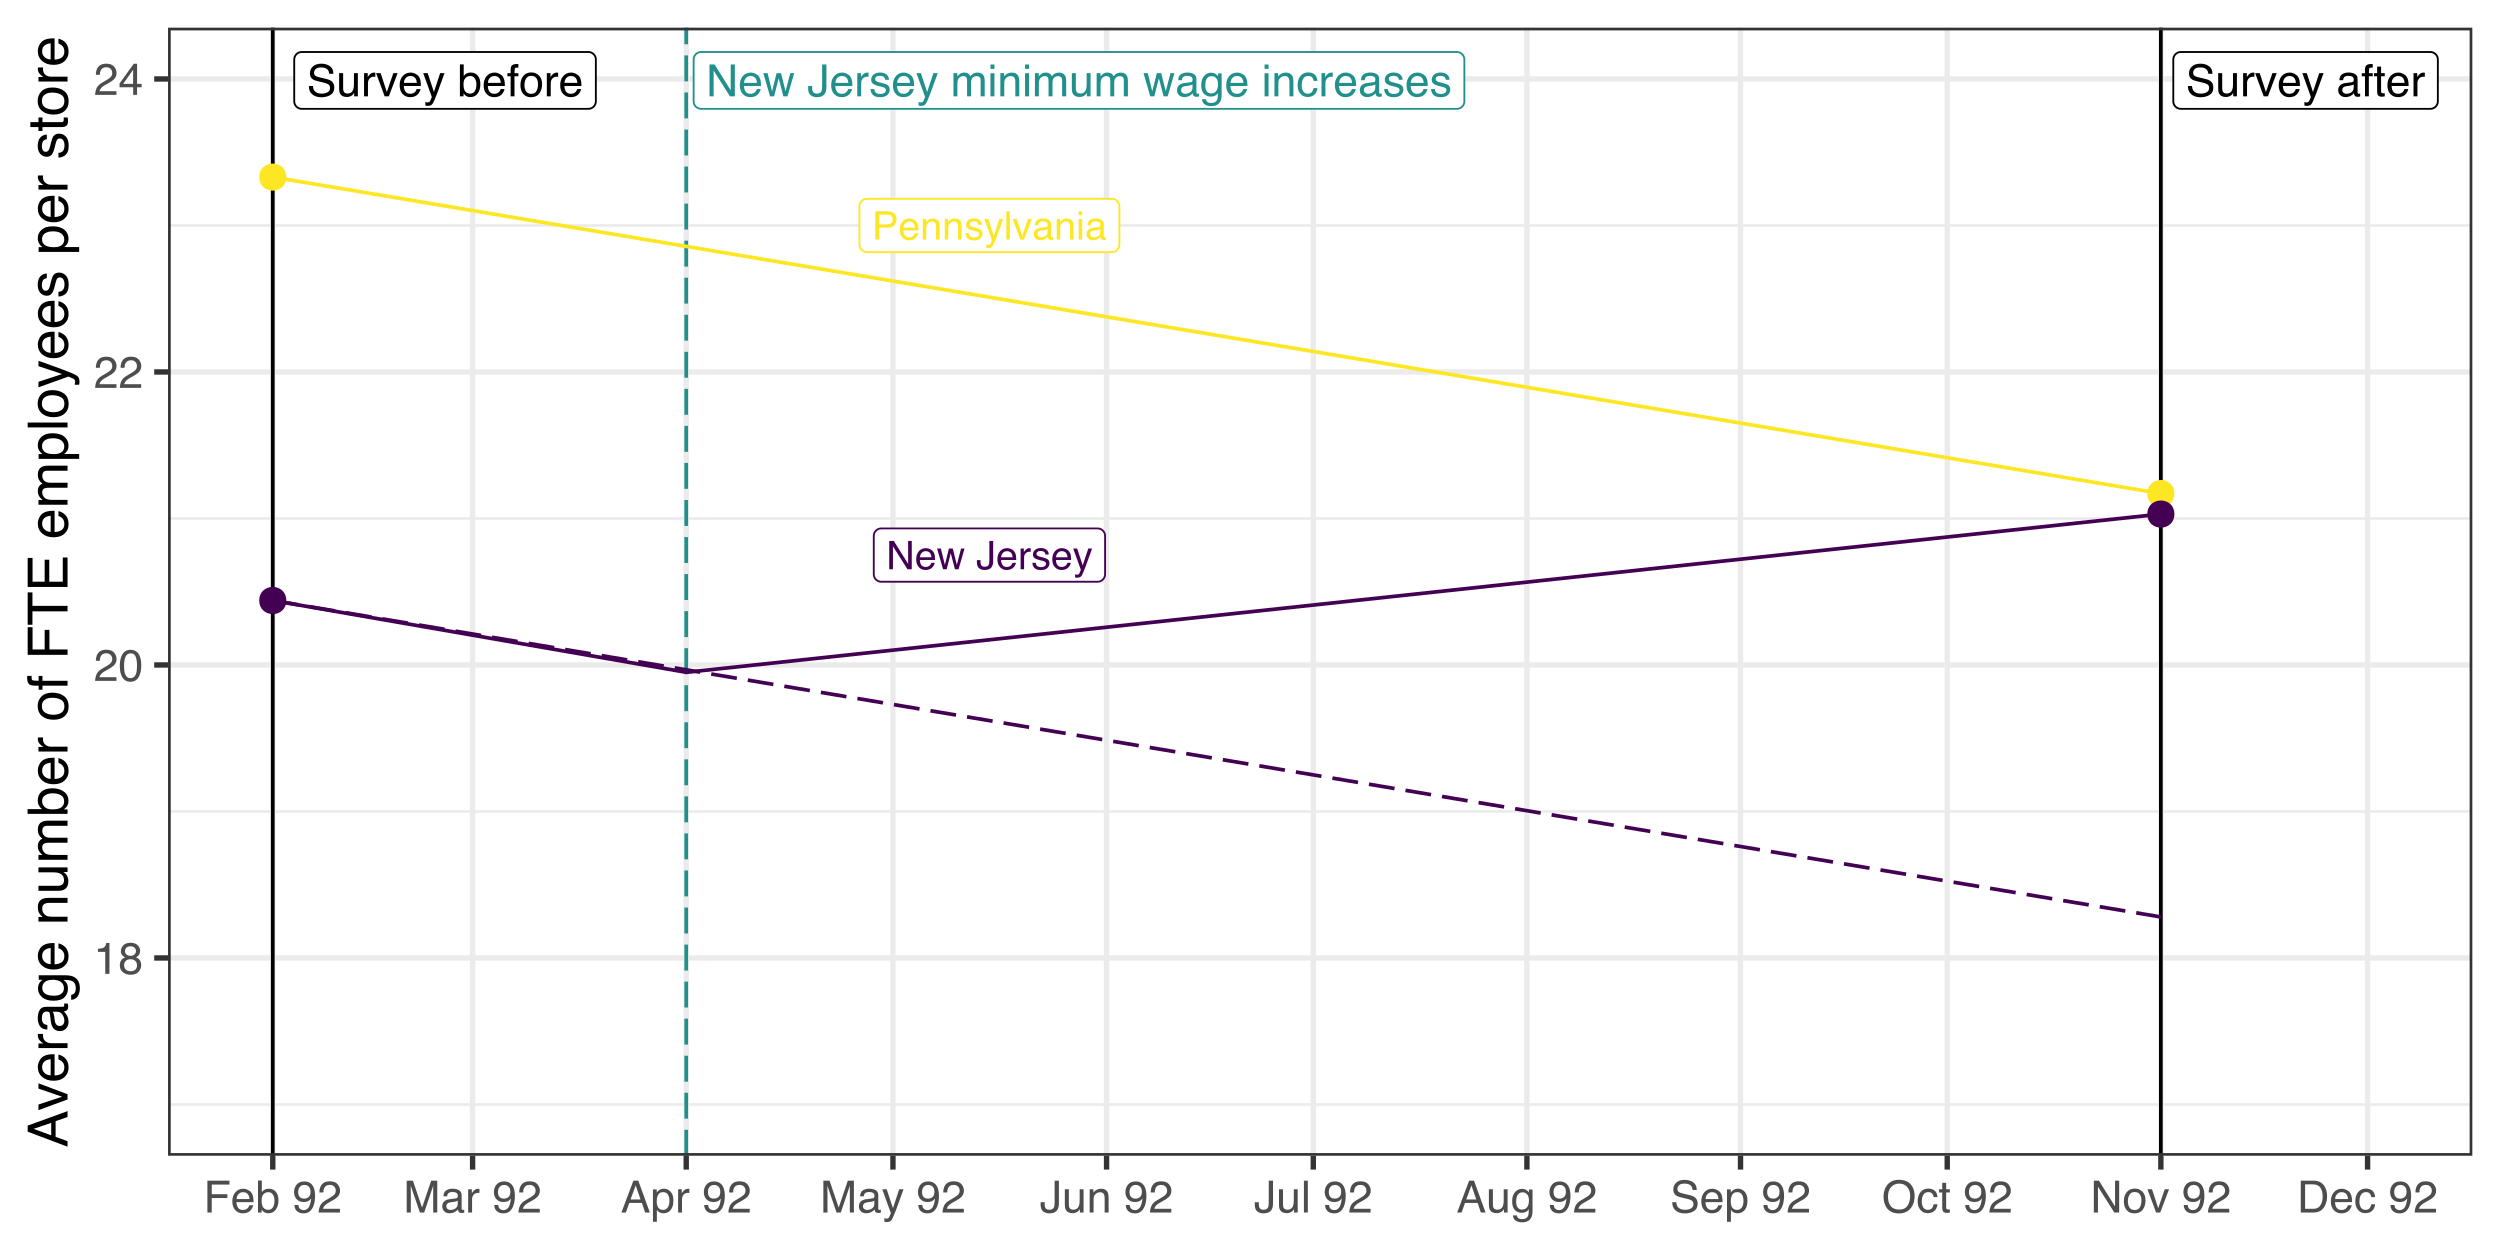 <?xml version="1.0" encoding="UTF-8"?>
<svg xmlns="http://www.w3.org/2000/svg" xmlns:xlink="http://www.w3.org/1999/xlink" width="720pt" height="360pt" viewBox="0 0 720 360" version="1.1">
<defs>
<g>
<symbol overflow="visible" id="glyph0-0">
<path style="stroke:none;" d="M 0.406 0 L 0.406 -9.172 L 7.703 -9.172 L 7.703 0 Z M 6.547 -1.156 L 6.547 -8.031 L 1.562 -8.031 L 1.562 -1.156 Z M 6.547 -1.156 "/>
</symbol>
<symbol overflow="visible" id="glyph0-1">
<path style="stroke:none;" d="M 0.969 -9.172 L 2.438 -9.172 L 7.078 -1.75 L 7.078 -9.172 L 8.266 -9.172 L 8.266 0 L 6.859 0 L 2.156 -7.422 L 2.156 0 L 0.969 0 Z M 4.531 -9.172 Z M 4.531 -9.172 "/>
</symbol>
<symbol overflow="visible" id="glyph0-2">
<path style="stroke:none;" d="M 3.609 -6.844 C 4.086 -6.844 4.547 -6.727 4.984 -6.5 C 5.43 -6.281 5.773 -5.992 6.016 -5.641 C 6.234 -5.305 6.379 -4.914 6.453 -4.469 C 6.523 -4.156 6.562 -3.66 6.562 -2.984 L 1.656 -2.984 C 1.676 -2.305 1.836 -1.758 2.141 -1.344 C 2.441 -0.938 2.906 -0.734 3.531 -0.734 C 4.113 -0.734 4.582 -0.926 4.938 -1.312 C 5.133 -1.539 5.273 -1.801 5.359 -2.094 L 6.469 -2.094 C 6.438 -1.852 6.336 -1.582 6.172 -1.281 C 6.016 -0.977 5.832 -0.727 5.625 -0.531 C 5.281 -0.195 4.859 0.023 4.359 0.141 C 4.086 0.203 3.781 0.234 3.438 0.234 C 2.602 0.234 1.895 -0.066 1.312 -0.672 C 0.738 -1.273 0.453 -2.125 0.453 -3.219 C 0.453 -4.289 0.742 -5.16 1.328 -5.828 C 1.91 -6.504 2.672 -6.844 3.609 -6.844 Z M 5.406 -3.875 C 5.363 -4.363 5.258 -4.754 5.094 -5.047 C 4.781 -5.586 4.266 -5.859 3.547 -5.859 C 3.023 -5.859 2.586 -5.672 2.234 -5.297 C 1.891 -4.93 1.707 -4.457 1.688 -3.875 Z M 3.5 -6.859 Z M 3.5 -6.859 "/>
</symbol>
<symbol overflow="visible" id="glyph0-3">
<path style="stroke:none;" d="M 1.344 -6.688 L 2.625 -1.422 L 3.938 -6.688 L 5.203 -6.688 L 6.516 -1.453 L 7.875 -6.688 L 9 -6.688 L 7.062 0 L 5.891 0 L 4.531 -5.188 L 3.219 0 L 2.047 0 L 0.109 -6.688 Z M 1.344 -6.688 "/>
</symbol>
<symbol overflow="visible" id="glyph0-4">
<path style="stroke:none;" d=""/>
</symbol>
<symbol overflow="visible" id="glyph0-5">
<path style="stroke:none;" d="M 5.484 -2.734 C 5.484 -1.961 5.367 -1.363 5.141 -0.938 C 4.711 -0.145 3.906 0.25 2.719 0.25 C 2.031 0.25 1.441 0.062 0.953 -0.312 C 0.461 -0.688 0.219 -1.352 0.219 -2.312 L 0.219 -2.969 L 1.391 -2.969 L 1.391 -2.312 C 1.391 -1.812 1.5 -1.43 1.719 -1.172 C 1.945 -0.922 2.297 -0.797 2.766 -0.797 C 3.422 -0.797 3.852 -1.023 4.062 -1.484 C 4.188 -1.766 4.25 -2.289 4.25 -3.062 L 4.25 -9.172 L 5.484 -9.172 Z M 5.484 -2.734 "/>
</symbol>
<symbol overflow="visible" id="glyph0-6">
<path style="stroke:none;" d="M 0.859 -6.688 L 1.922 -6.688 L 1.922 -5.531 C 2.016 -5.758 2.227 -6.035 2.562 -6.359 C 2.906 -6.68 3.301 -6.844 3.75 -6.844 C 3.77 -6.844 3.805 -6.836 3.859 -6.828 C 3.91 -6.828 3.992 -6.82 4.109 -6.812 L 4.109 -5.625 C 4.047 -5.633 3.984 -5.641 3.922 -5.641 C 3.867 -5.648 3.812 -5.656 3.75 -5.656 C 3.176 -5.656 2.738 -5.473 2.438 -5.109 C 2.133 -4.742 1.984 -4.32 1.984 -3.844 L 1.984 0 L 0.859 0 Z M 0.859 -6.688 "/>
</symbol>
<symbol overflow="visible" id="glyph0-7">
<path style="stroke:none;" d="M 1.5 -2.094 C 1.531 -1.719 1.625 -1.43 1.781 -1.234 C 2.062 -0.867 2.551 -0.688 3.25 -0.688 C 3.664 -0.688 4.031 -0.773 4.344 -0.953 C 4.664 -1.141 4.828 -1.426 4.828 -1.812 C 4.828 -2.094 4.695 -2.312 4.438 -2.469 C 4.281 -2.551 3.961 -2.656 3.484 -2.781 L 2.594 -3 C 2.02 -3.145 1.598 -3.305 1.328 -3.484 C 0.836 -3.785 0.594 -4.207 0.594 -4.75 C 0.594 -5.375 0.82 -5.879 1.281 -6.266 C 1.738 -6.66 2.352 -6.859 3.125 -6.859 C 4.133 -6.859 4.863 -6.566 5.312 -5.984 C 5.582 -5.609 5.719 -5.203 5.719 -4.766 L 4.656 -4.766 C 4.633 -5.023 4.539 -5.258 4.375 -5.469 C 4.125 -5.758 3.676 -5.906 3.031 -5.906 C 2.613 -5.906 2.297 -5.82 2.078 -5.656 C 1.859 -5.5 1.75 -5.285 1.75 -5.016 C 1.75 -4.723 1.891 -4.488 2.172 -4.312 C 2.336 -4.207 2.582 -4.117 2.906 -4.047 L 3.656 -3.859 C 4.469 -3.66 5.008 -3.473 5.281 -3.297 C 5.719 -3.004 5.938 -2.551 5.938 -1.938 C 5.938 -1.344 5.707 -0.828 5.25 -0.391 C 4.801 0.035 4.113 0.25 3.188 0.25 C 2.195 0.25 1.492 0.023 1.078 -0.422 C 0.66 -0.867 0.438 -1.426 0.406 -2.094 Z M 3.156 -6.859 Z M 3.156 -6.859 "/>
</symbol>
<symbol overflow="visible" id="glyph0-8">
<path style="stroke:none;" d="M 5 -6.688 L 6.25 -6.688 C 6.094 -6.258 5.738 -5.281 5.188 -3.75 C 4.781 -2.602 4.441 -1.664 4.172 -0.938 C 3.516 0.77 3.051 1.812 2.781 2.188 C 2.52 2.562 2.066 2.75 1.422 2.75 C 1.266 2.75 1.141 2.738 1.047 2.719 C 0.961 2.707 0.859 2.688 0.734 2.656 L 0.734 1.625 C 0.93 1.688 1.07 1.723 1.156 1.734 C 1.25 1.742 1.328 1.75 1.391 1.75 C 1.598 1.75 1.75 1.711 1.844 1.641 C 1.945 1.578 2.031 1.492 2.094 1.391 C 2.113 1.359 2.188 1.188 2.312 0.875 C 2.445 0.57 2.547 0.344 2.609 0.188 L 0.125 -6.688 L 1.406 -6.688 L 3.203 -1.25 Z M 3.188 -6.859 Z M 3.188 -6.859 "/>
</symbol>
<symbol overflow="visible" id="glyph0-9">
<path style="stroke:none;" d="M 0.828 -6.688 L 1.938 -6.688 L 1.938 -5.75 C 2.207 -6.07 2.445 -6.305 2.656 -6.453 C 3.031 -6.711 3.453 -6.844 3.922 -6.844 C 4.453 -6.844 4.883 -6.711 5.219 -6.453 C 5.395 -6.297 5.562 -6.07 5.719 -5.781 C 5.969 -6.145 6.258 -6.41 6.594 -6.578 C 6.926 -6.754 7.305 -6.844 7.734 -6.844 C 8.629 -6.844 9.238 -6.52 9.562 -5.875 C 9.738 -5.52 9.828 -5.047 9.828 -4.453 L 9.828 0 L 8.656 0 L 8.656 -4.656 C 8.656 -5.094 8.539 -5.395 8.312 -5.562 C 8.094 -5.727 7.828 -5.812 7.516 -5.812 C 7.066 -5.812 6.68 -5.664 6.359 -5.375 C 6.047 -5.082 5.891 -4.586 5.891 -3.891 L 5.891 0 L 4.75 0 L 4.75 -4.375 C 4.75 -4.82 4.695 -5.148 4.594 -5.359 C 4.414 -5.672 4.094 -5.828 3.625 -5.828 C 3.207 -5.828 2.82 -5.66 2.469 -5.328 C 2.125 -5.004 1.953 -4.41 1.953 -3.547 L 1.953 0 L 0.828 0 Z M 0.828 -6.688 "/>
</symbol>
<symbol overflow="visible" id="glyph0-10">
<path style="stroke:none;" d="M 0.828 -6.656 L 1.969 -6.656 L 1.969 0 L 0.828 0 Z M 0.828 -9.172 L 1.969 -9.172 L 1.969 -7.906 L 0.828 -7.906 Z M 0.828 -9.172 "/>
</symbol>
<symbol overflow="visible" id="glyph0-11">
<path style="stroke:none;" d="M 0.828 -6.688 L 1.891 -6.688 L 1.891 -5.75 C 2.211 -6.133 2.551 -6.41 2.906 -6.578 C 3.258 -6.754 3.648 -6.844 4.078 -6.844 C 5.023 -6.844 5.664 -6.508 6 -5.844 C 6.188 -5.488 6.281 -4.973 6.281 -4.297 L 6.281 0 L 5.141 0 L 5.141 -4.219 C 5.141 -4.625 5.078 -4.953 4.953 -5.203 C 4.754 -5.617 4.395 -5.828 3.875 -5.828 C 3.602 -5.828 3.383 -5.801 3.219 -5.75 C 2.906 -5.656 2.633 -5.473 2.406 -5.203 C 2.219 -4.984 2.094 -4.754 2.031 -4.516 C 1.977 -4.273 1.953 -3.938 1.953 -3.5 L 1.953 0 L 0.828 0 Z M 3.469 -6.859 Z M 3.469 -6.859 "/>
</symbol>
<symbol overflow="visible" id="glyph0-12">
<path style="stroke:none;" d="M 1.953 -6.688 L 1.953 -2.25 C 1.953 -1.906 2.004 -1.625 2.109 -1.406 C 2.305 -1.008 2.68 -0.812 3.234 -0.812 C 4.016 -0.812 4.547 -1.16 4.828 -1.859 C 4.984 -2.234 5.062 -2.75 5.062 -3.406 L 5.062 -6.688 L 6.188 -6.688 L 6.188 0 L 5.125 0 L 5.141 -0.984 C 4.992 -0.734 4.812 -0.52 4.594 -0.344 C 4.164 0.008 3.645 0.188 3.031 0.188 C 2.07 0.188 1.422 -0.133 1.078 -0.781 C 0.891 -1.113 0.797 -1.566 0.797 -2.141 L 0.797 -6.688 Z M 3.5 -6.859 Z M 3.5 -6.859 "/>
</symbol>
<symbol overflow="visible" id="glyph0-13">
<path style="stroke:none;" d="M 1.688 -1.781 C 1.688 -1.457 1.805 -1.203 2.047 -1.016 C 2.285 -0.828 2.566 -0.734 2.891 -0.734 C 3.285 -0.734 3.664 -0.82 4.031 -1 C 4.656 -1.312 4.969 -1.812 4.969 -2.5 L 4.969 -3.406 C 4.832 -3.32 4.656 -3.25 4.438 -3.188 C 4.227 -3.125 4.02 -3.082 3.812 -3.062 L 3.125 -2.969 C 2.719 -2.914 2.41 -2.832 2.203 -2.719 C 1.859 -2.52 1.688 -2.207 1.688 -1.781 Z M 4.406 -4.062 C 4.664 -4.094 4.844 -4.195 4.938 -4.375 C 4.977 -4.477 5 -4.625 5 -4.812 C 5 -5.195 4.863 -5.473 4.594 -5.641 C 4.32 -5.816 3.93 -5.906 3.422 -5.906 C 2.836 -5.906 2.422 -5.75 2.172 -5.438 C 2.035 -5.258 1.945 -5 1.906 -4.656 L 0.859 -4.656 C 0.879 -5.477 1.145 -6.051 1.656 -6.375 C 2.176 -6.695 2.773 -6.859 3.453 -6.859 C 4.234 -6.859 4.875 -6.707 5.375 -6.406 C 5.852 -6.102 6.094 -5.633 6.094 -5 L 6.094 -1.156 C 6.094 -1.031 6.117 -0.93 6.172 -0.859 C 6.223 -0.797 6.32 -0.766 6.469 -0.766 C 6.52 -0.766 6.578 -0.766 6.641 -0.766 C 6.703 -0.773 6.77 -0.785 6.844 -0.797 L 6.844 0.031 C 6.664 0.082 6.531 0.113 6.438 0.125 C 6.352 0.133 6.227 0.141 6.062 0.141 C 5.676 0.141 5.395 0.004 5.219 -0.266 C 5.133 -0.41 5.07 -0.617 5.031 -0.891 C 4.801 -0.586 4.473 -0.328 4.047 -0.109 C 3.617 0.109 3.145 0.219 2.625 0.219 C 2 0.219 1.488 0.031 1.094 -0.344 C 0.707 -0.719 0.516 -1.188 0.516 -1.75 C 0.516 -2.375 0.707 -2.859 1.094 -3.203 C 1.477 -3.547 1.988 -3.754 2.625 -3.828 Z M 3.484 -6.859 Z M 3.484 -6.859 "/>
</symbol>
<symbol overflow="visible" id="glyph0-14">
<path style="stroke:none;" d="M 3.188 -6.812 C 3.707 -6.812 4.164 -6.68 4.562 -6.422 C 4.77 -6.273 4.988 -6.062 5.219 -5.781 L 5.219 -6.625 L 6.25 -6.625 L 6.25 -0.547 C 6.25 0.305 6.125 0.977 5.875 1.469 C 5.406 2.375 4.523 2.828 3.234 2.828 C 2.516 2.828 1.906 2.664 1.406 2.344 C 0.914 2.02 0.645 1.516 0.594 0.828 L 1.734 0.828 C 1.785 1.129 1.895 1.363 2.062 1.531 C 2.312 1.781 2.707 1.906 3.25 1.906 C 4.113 1.906 4.68 1.598 4.953 0.984 C 5.109 0.629 5.18 -0.008 5.172 -0.938 C 4.941 -0.594 4.664 -0.336 4.344 -0.172 C 4.031 -0.004 3.613 0.078 3.094 0.078 C 2.375 0.078 1.738 -0.176 1.188 -0.688 C 0.645 -1.207 0.375 -2.062 0.375 -3.25 C 0.375 -4.363 0.648 -5.234 1.203 -5.859 C 1.754 -6.492 2.414 -6.812 3.188 -6.812 Z M 5.219 -3.375 C 5.219 -4.207 5.047 -4.82 4.703 -5.219 C 4.359 -5.613 3.922 -5.812 3.391 -5.812 C 2.598 -5.812 2.055 -5.441 1.766 -4.703 C 1.609 -4.305 1.531 -3.789 1.531 -3.156 C 1.531 -2.395 1.68 -1.816 1.984 -1.422 C 2.297 -1.035 2.711 -0.844 3.234 -0.844 C 4.035 -0.844 4.602 -1.207 4.938 -1.938 C 5.125 -2.344 5.219 -2.82 5.219 -3.375 Z M 3.312 -6.859 Z M 3.312 -6.859 "/>
</symbol>
<symbol overflow="visible" id="glyph0-15">
<path style="stroke:none;" d="M 3.406 -6.891 C 4.156 -6.891 4.766 -6.703 5.234 -6.328 C 5.711 -5.961 6 -5.332 6.094 -4.438 L 5 -4.438 C 4.938 -4.852 4.785 -5.195 4.547 -5.469 C 4.305 -5.738 3.926 -5.875 3.406 -5.875 C 2.688 -5.875 2.176 -5.523 1.875 -4.828 C 1.664 -4.379 1.562 -3.82 1.562 -3.156 C 1.562 -2.477 1.703 -1.91 1.984 -1.453 C 2.273 -0.992 2.723 -0.766 3.328 -0.766 C 3.797 -0.766 4.164 -0.906 4.438 -1.188 C 4.707 -1.477 4.895 -1.875 5 -2.375 L 6.094 -2.375 C 5.969 -1.477 5.656 -0.828 5.156 -0.422 C 4.656 -0.016 4.02 0.188 3.25 0.188 C 2.375 0.188 1.676 -0.129 1.156 -0.766 C 0.633 -1.398 0.375 -2.195 0.375 -3.156 C 0.375 -4.332 0.656 -5.25 1.219 -5.906 C 1.789 -6.562 2.52 -6.891 3.406 -6.891 Z M 3.234 -6.859 Z M 3.234 -6.859 "/>
</symbol>
<symbol overflow="visible" id="glyph0-16">
<path style="stroke:none;" d="M 1.781 -2.969 C 1.812 -2.445 1.938 -2.02 2.156 -1.688 C 2.57 -1.082 3.301 -0.781 4.344 -0.781 C 4.801 -0.781 5.223 -0.848 5.609 -0.984 C 6.348 -1.242 6.719 -1.707 6.719 -2.375 C 6.719 -2.875 6.562 -3.227 6.25 -3.438 C 5.938 -3.645 5.441 -3.828 4.766 -3.984 L 3.531 -4.266 C 2.719 -4.441 2.141 -4.645 1.797 -4.875 C 1.211 -5.25 0.922 -5.816 0.922 -6.578 C 0.922 -7.41 1.207 -8.086 1.781 -8.609 C 2.352 -9.141 3.16 -9.406 4.203 -9.406 C 5.172 -9.406 5.988 -9.172 6.656 -8.703 C 7.332 -8.242 7.672 -7.504 7.672 -6.484 L 6.5 -6.484 C 6.438 -6.973 6.301 -7.348 6.094 -7.609 C 5.719 -8.086 5.078 -8.328 4.172 -8.328 C 3.43 -8.328 2.898 -8.172 2.578 -7.859 C 2.266 -7.555 2.109 -7.203 2.109 -6.797 C 2.109 -6.348 2.297 -6.02 2.672 -5.812 C 2.91 -5.676 3.469 -5.508 4.344 -5.312 L 5.625 -5.016 C 6.238 -4.879 6.719 -4.688 7.062 -4.438 C 7.645 -4.008 7.938 -3.383 7.938 -2.562 C 7.938 -1.551 7.566 -0.828 6.828 -0.391 C 6.086 0.047 5.227 0.266 4.25 0.266 C 3.102 0.266 2.207 -0.023 1.562 -0.609 C 0.914 -1.18 0.602 -1.969 0.625 -2.969 Z M 4.297 -9.422 Z M 4.297 -9.422 "/>
</symbol>
<symbol overflow="visible" id="glyph0-17">
<path style="stroke:none;" d="M 1.375 -6.688 L 3.156 -1.25 L 5.031 -6.688 L 6.266 -6.688 L 3.734 0 L 2.531 0 L 0.062 -6.688 Z M 1.375 -6.688 "/>
</symbol>
<symbol overflow="visible" id="glyph0-18">
<path style="stroke:none;" d="M 0.734 -9.203 L 1.828 -9.203 L 1.828 -5.875 C 2.078 -6.195 2.367 -6.441 2.703 -6.609 C 3.047 -6.773 3.422 -6.859 3.828 -6.859 C 4.66 -6.859 5.332 -6.57 5.844 -6 C 6.363 -5.438 6.625 -4.594 6.625 -3.469 C 6.625 -2.414 6.367 -1.535 5.859 -0.828 C 5.348 -0.129 4.641 0.219 3.734 0.219 C 3.223 0.219 2.789 0.094 2.438 -0.156 C 2.227 -0.301 2.008 -0.535 1.781 -0.859 L 1.781 0 L 0.734 0 Z M 3.656 -0.781 C 4.27 -0.781 4.727 -1.02 5.031 -1.5 C 5.332 -1.988 5.484 -2.629 5.484 -3.422 C 5.484 -4.117 5.332 -4.695 5.031 -5.156 C 4.727 -5.625 4.281 -5.859 3.688 -5.859 C 3.176 -5.859 2.727 -5.664 2.344 -5.281 C 1.957 -4.906 1.766 -4.285 1.766 -3.422 C 1.766 -2.785 1.844 -2.273 2 -1.891 C 2.301 -1.148 2.852 -0.781 3.656 -0.781 Z M 3.656 -0.781 "/>
</symbol>
<symbol overflow="visible" id="glyph0-19">
<path style="stroke:none;" d="M 1.109 -7.703 C 1.117 -8.172 1.195 -8.516 1.344 -8.734 C 1.613 -9.117 2.125 -9.312 2.875 -9.312 C 2.938 -9.312 3.004 -9.305 3.078 -9.297 C 3.16 -9.297 3.25 -9.289 3.344 -9.281 L 3.344 -8.266 C 3.227 -8.266 3.145 -8.266 3.094 -8.266 C 3.039 -8.273 2.988 -8.281 2.938 -8.281 C 2.602 -8.281 2.398 -8.191 2.328 -8.016 C 2.266 -7.836 2.234 -7.383 2.234 -6.656 L 3.344 -6.656 L 3.344 -5.781 L 2.219 -5.781 L 2.219 0 L 1.109 0 L 1.109 -5.781 L 0.172 -5.781 L 0.172 -6.656 L 1.109 -6.656 Z M 1.109 -7.703 "/>
</symbol>
<symbol overflow="visible" id="glyph0-20">
<path style="stroke:none;" d="M 3.484 -0.719 C 4.223 -0.719 4.734 -1 5.016 -1.562 C 5.297 -2.133 5.438 -2.766 5.438 -3.453 C 5.438 -4.078 5.332 -4.586 5.125 -4.984 C 4.812 -5.598 4.27 -5.906 3.5 -5.906 C 2.812 -5.906 2.312 -5.641 2 -5.109 C 1.688 -4.586 1.531 -3.957 1.531 -3.219 C 1.531 -2.508 1.688 -1.914 2 -1.438 C 2.312 -0.957 2.805 -0.719 3.484 -0.719 Z M 3.531 -6.891 C 4.383 -6.891 5.109 -6.598 5.703 -6.016 C 6.305 -5.441 6.609 -4.598 6.609 -3.484 C 6.609 -2.41 6.344 -1.52 5.812 -0.812 C 5.289 -0.102 4.477 0.25 3.375 0.25 C 2.457 0.25 1.727 -0.062 1.188 -0.688 C 0.645 -1.312 0.375 -2.148 0.375 -3.203 C 0.375 -4.328 0.656 -5.223 1.219 -5.891 C 1.789 -6.555 2.562 -6.891 3.531 -6.891 Z M 3.484 -6.859 Z M 3.484 -6.859 "/>
</symbol>
<symbol overflow="visible" id="glyph0-21">
<path style="stroke:none;" d="M 1.047 -8.562 L 2.188 -8.562 L 2.188 -6.688 L 3.25 -6.688 L 3.25 -5.781 L 2.188 -5.781 L 2.188 -1.406 C 2.188 -1.176 2.266 -1.02 2.422 -0.938 C 2.516 -0.895 2.66 -0.875 2.859 -0.875 C 2.91 -0.875 2.969 -0.875 3.031 -0.875 C 3.094 -0.875 3.164 -0.879 3.25 -0.891 L 3.25 0 C 3.125 0.039 2.988 0.066 2.844 0.078 C 2.707 0.098 2.562 0.109 2.406 0.109 C 1.875 0.109 1.516 -0.023 1.328 -0.297 C 1.141 -0.566 1.047 -0.914 1.047 -1.344 L 1.047 -5.781 L 0.141 -5.781 L 0.141 -6.688 L 1.047 -6.688 Z M 1.047 -8.562 "/>
</symbol>
<symbol overflow="visible" id="glyph1-0">
<path style="stroke:none;" d="M 0.359 0 L 0.359 -8.156 L 6.844 -8.156 L 6.844 0 Z M 5.828 -1.016 L 5.828 -7.141 L 1.391 -7.141 L 1.391 -1.016 Z M 5.828 -1.016 "/>
</symbol>
<symbol overflow="visible" id="glyph1-1">
<path style="stroke:none;" d="M 0.969 -8.156 L 4.641 -8.156 C 5.367 -8.156 5.953 -7.953 6.391 -7.547 C 6.836 -7.141 7.062 -6.566 7.062 -5.828 C 7.062 -5.18 6.863 -4.625 6.469 -4.156 C 6.07 -3.688 5.461 -3.453 4.641 -3.453 L 2.078 -3.453 L 2.078 0 L 0.969 0 Z M 5.953 -5.812 C 5.953 -6.414 5.727 -6.82 5.281 -7.031 C 5.039 -7.145 4.707 -7.203 4.281 -7.203 L 2.078 -7.203 L 2.078 -4.375 L 4.281 -4.375 C 4.77 -4.375 5.172 -4.477 5.484 -4.688 C 5.797 -4.906 5.953 -5.281 5.953 -5.812 Z M 5.953 -5.812 "/>
</symbol>
<symbol overflow="visible" id="glyph1-2">
<path style="stroke:none;" d="M 3.203 -6.078 C 3.629 -6.078 4.039 -5.977 4.438 -5.781 C 4.832 -5.582 5.133 -5.328 5.344 -5.016 C 5.539 -4.711 5.676 -4.363 5.75 -3.969 C 5.801 -3.695 5.828 -3.258 5.828 -2.656 L 1.469 -2.656 C 1.488 -2.051 1.629 -1.566 1.891 -1.203 C 2.16 -0.836 2.578 -0.656 3.141 -0.656 C 3.66 -0.656 4.078 -0.828 4.391 -1.172 C 4.566 -1.367 4.691 -1.598 4.766 -1.859 L 5.75 -1.859 C 5.719 -1.641 5.629 -1.395 5.484 -1.125 C 5.336 -0.863 5.176 -0.648 5 -0.484 C 4.695 -0.18 4.32 0.02 3.875 0.125 C 3.633 0.188 3.363 0.219 3.062 0.219 C 2.312 0.219 1.68 -0.051 1.172 -0.594 C 0.66 -1.133 0.406 -1.891 0.406 -2.859 C 0.406 -3.816 0.66 -4.594 1.172 -5.188 C 1.691 -5.781 2.367 -6.078 3.203 -6.078 Z M 4.797 -3.453 C 4.766 -3.879 4.672 -4.223 4.516 -4.484 C 4.242 -4.961 3.789 -5.203 3.156 -5.203 C 2.688 -5.203 2.297 -5.035 1.984 -4.703 C 1.68 -4.379 1.52 -3.961 1.5 -3.453 Z M 3.109 -6.094 Z M 3.109 -6.094 "/>
</symbol>
<symbol overflow="visible" id="glyph1-3">
<path style="stroke:none;" d="M 0.734 -5.953 L 1.688 -5.953 L 1.688 -5.109 C 1.969 -5.453 2.266 -5.695 2.578 -5.844 C 2.891 -6 3.238 -6.078 3.625 -6.078 C 4.469 -6.078 5.039 -5.785 5.344 -5.203 C 5.5 -4.879 5.578 -4.414 5.578 -3.812 L 5.578 0 L 4.562 0 L 4.562 -3.75 C 4.562 -4.113 4.508 -4.406 4.406 -4.625 C 4.227 -5 3.906 -5.188 3.438 -5.188 C 3.195 -5.188 3.004 -5.16 2.859 -5.109 C 2.578 -5.023 2.336 -4.863 2.141 -4.625 C 1.973 -4.426 1.863 -4.223 1.812 -4.016 C 1.758 -3.805 1.734 -3.504 1.734 -3.109 L 1.734 0 L 0.734 0 Z M 3.078 -6.094 Z M 3.078 -6.094 "/>
</symbol>
<symbol overflow="visible" id="glyph1-4">
<path style="stroke:none;" d="M 1.328 -1.859 C 1.359 -1.523 1.441 -1.27 1.578 -1.094 C 1.828 -0.77 2.266 -0.609 2.891 -0.609 C 3.254 -0.609 3.578 -0.688 3.859 -0.844 C 4.141 -1.008 4.281 -1.266 4.281 -1.609 C 4.281 -1.859 4.172 -2.051 3.953 -2.188 C 3.805 -2.27 3.52 -2.363 3.094 -2.469 L 2.297 -2.672 C 1.785 -2.797 1.41 -2.938 1.172 -3.094 C 0.742 -3.363 0.531 -3.738 0.531 -4.219 C 0.531 -4.781 0.734 -5.234 1.141 -5.578 C 1.547 -5.93 2.094 -6.109 2.781 -6.109 C 3.676 -6.109 4.32 -5.844 4.719 -5.312 C 4.969 -4.977 5.086 -4.617 5.078 -4.234 L 4.125 -4.234 C 4.113 -4.461 4.035 -4.672 3.891 -4.859 C 3.66 -5.117 3.266 -5.25 2.703 -5.25 C 2.328 -5.25 2.039 -5.176 1.844 -5.031 C 1.645 -4.883 1.547 -4.691 1.547 -4.453 C 1.547 -4.203 1.676 -4 1.938 -3.844 C 2.082 -3.75 2.301 -3.664 2.594 -3.594 L 3.25 -3.438 C 3.969 -3.258 4.445 -3.086 4.688 -2.922 C 5.082 -2.672 5.281 -2.27 5.281 -1.719 C 5.281 -1.188 5.078 -0.727 4.672 -0.344 C 4.273 0.039 3.664 0.234 2.844 0.234 C 1.957 0.234 1.328 0.031 0.953 -0.375 C 0.586 -0.781 0.391 -1.273 0.359 -1.859 Z M 2.812 -6.094 Z M 2.812 -6.094 "/>
</symbol>
<symbol overflow="visible" id="glyph1-5">
<path style="stroke:none;" d="M 4.453 -5.953 L 5.547 -5.953 C 5.41 -5.566 5.098 -4.695 4.609 -3.344 C 4.254 -2.32 3.953 -1.488 3.703 -0.844 C 3.129 0.676 2.723 1.602 2.484 1.938 C 2.242 2.27 1.836 2.438 1.266 2.438 C 1.117 2.438 1.008 2.43 0.938 2.422 C 0.863 2.41 0.77 2.391 0.656 2.359 L 0.656 1.453 C 0.832 1.492 0.957 1.52 1.031 1.531 C 1.113 1.551 1.18 1.562 1.234 1.562 C 1.422 1.562 1.555 1.531 1.641 1.469 C 1.734 1.406 1.805 1.328 1.859 1.234 C 1.879 1.203 1.945 1.051 2.062 0.781 C 2.176 0.508 2.258 0.305 2.312 0.172 L 0.109 -5.953 L 1.25 -5.953 L 2.844 -1.109 Z M 2.844 -6.094 Z M 2.844 -6.094 "/>
</symbol>
<symbol overflow="visible" id="glyph1-6">
<path style="stroke:none;" d="M 0.766 -8.156 L 1.766 -8.156 L 1.766 0 L 0.766 0 Z M 0.766 -8.156 "/>
</symbol>
<symbol overflow="visible" id="glyph1-7">
<path style="stroke:none;" d="M 1.219 -5.953 L 2.812 -1.109 L 4.469 -5.953 L 5.562 -5.953 L 3.328 0 L 2.25 0 L 0.062 -5.953 Z M 1.219 -5.953 "/>
</symbol>
<symbol overflow="visible" id="glyph1-8">
<path style="stroke:none;" d="M 1.5 -1.578 C 1.5 -1.297 1.602 -1.07 1.812 -0.906 C 2.031 -0.738 2.281 -0.656 2.562 -0.656 C 2.914 -0.656 3.258 -0.734 3.594 -0.891 C 4.145 -1.16 4.422 -1.602 4.422 -2.219 L 4.422 -3.031 C 4.297 -2.945 4.133 -2.879 3.938 -2.828 C 3.75 -2.773 3.562 -2.738 3.375 -2.719 L 2.781 -2.641 C 2.414 -2.598 2.141 -2.523 1.953 -2.422 C 1.648 -2.242 1.5 -1.961 1.5 -1.578 Z M 3.922 -3.609 C 4.148 -3.641 4.301 -3.734 4.375 -3.891 C 4.426 -3.984 4.453 -4.113 4.453 -4.281 C 4.453 -4.613 4.328 -4.859 4.078 -5.016 C 3.836 -5.172 3.492 -5.25 3.047 -5.25 C 2.523 -5.25 2.156 -5.109 1.938 -4.828 C 1.812 -4.672 1.727 -4.438 1.688 -4.125 L 0.766 -4.125 C 0.773 -4.863 1.008 -5.375 1.469 -5.656 C 1.926 -5.945 2.457 -6.094 3.062 -6.094 C 3.758 -6.094 4.328 -5.957 4.766 -5.688 C 5.203 -5.426 5.422 -5.016 5.422 -4.453 L 5.422 -1.016 C 5.422 -0.91 5.441 -0.828 5.484 -0.766 C 5.523 -0.703 5.613 -0.672 5.75 -0.672 C 5.801 -0.672 5.852 -0.672 5.906 -0.672 C 5.957 -0.68 6.016 -0.695 6.078 -0.719 L 6.078 0.031 C 5.922 0.07 5.801 0.098 5.719 0.109 C 5.645 0.117 5.535 0.125 5.391 0.125 C 5.047 0.125 4.797 0.004 4.641 -0.234 C 4.555 -0.367 4.5 -0.551 4.469 -0.781 C 4.27 -0.52 3.977 -0.289 3.594 -0.094 C 3.207 0.102 2.785 0.203 2.328 0.203 C 1.773 0.203 1.32 0.035 0.969 -0.297 C 0.625 -0.641 0.453 -1.062 0.453 -1.562 C 0.453 -2.113 0.625 -2.539 0.969 -2.844 C 1.312 -3.145 1.766 -3.332 2.328 -3.406 Z M 3.094 -6.094 Z M 3.094 -6.094 "/>
</symbol>
<symbol overflow="visible" id="glyph1-9">
<path style="stroke:none;" d="M 0.734 -5.922 L 1.75 -5.922 L 1.75 0 L 0.734 0 Z M 0.734 -8.156 L 1.75 -8.156 L 1.75 -7.031 L 0.734 -7.031 Z M 0.734 -8.156 "/>
</symbol>
<symbol overflow="visible" id="glyph1-10">
<path style="stroke:none;" d="M 0.859 -8.156 L 2.172 -8.156 L 6.297 -1.547 L 6.297 -8.156 L 7.344 -8.156 L 7.344 0 L 6.109 0 L 1.922 -6.609 L 1.922 0 L 0.859 0 Z M 4.031 -8.156 Z M 4.031 -8.156 "/>
</symbol>
<symbol overflow="visible" id="glyph1-11">
<path style="stroke:none;" d="M 1.188 -5.953 L 2.344 -1.266 L 3.5 -5.953 L 4.625 -5.953 L 5.781 -1.281 L 7 -5.953 L 8 -5.953 L 6.281 0 L 5.234 0 L 4.031 -4.609 L 2.859 0 L 1.812 0 L 0.094 -5.953 Z M 1.188 -5.953 "/>
</symbol>
<symbol overflow="visible" id="glyph1-12">
<path style="stroke:none;" d=""/>
</symbol>
<symbol overflow="visible" id="glyph1-13">
<path style="stroke:none;" d="M 4.875 -2.438 C 4.875 -1.75 4.77 -1.211 4.562 -0.828 C 4.188 -0.129 3.469 0.219 2.406 0.219 C 1.801 0.219 1.281 0.051 0.844 -0.281 C 0.406 -0.613 0.188 -1.203 0.188 -2.047 L 0.188 -2.625 L 1.234 -2.625 L 1.234 -2.047 C 1.234 -1.609 1.332 -1.273 1.531 -1.047 C 1.727 -0.828 2.035 -0.719 2.453 -0.719 C 3.047 -0.719 3.43 -0.914 3.609 -1.312 C 3.723 -1.562 3.781 -2.031 3.781 -2.719 L 3.781 -8.156 L 4.875 -8.156 Z M 4.875 -2.438 "/>
</symbol>
<symbol overflow="visible" id="glyph1-14">
<path style="stroke:none;" d="M 0.766 -5.953 L 1.703 -5.953 L 1.703 -4.922 C 1.785 -5.117 1.977 -5.359 2.281 -5.641 C 2.582 -5.93 2.93 -6.078 3.328 -6.078 C 3.348 -6.078 3.379 -6.078 3.422 -6.078 C 3.473 -6.078 3.551 -6.066 3.656 -6.047 L 3.656 -5 C 3.594 -5.008 3.535 -5.016 3.484 -5.016 C 3.441 -5.023 3.391 -5.031 3.328 -5.031 C 2.828 -5.031 2.441 -4.863 2.172 -4.531 C 1.898 -4.207 1.766 -3.836 1.766 -3.422 L 1.766 0 L 0.766 0 Z M 0.766 -5.953 "/>
</symbol>
<symbol overflow="visible" id="glyph2-0">
<path style="stroke:none;" d="M 0.406 0 L 0.406 -9.172 L 7.703 -9.172 L 7.703 0 Z M 6.547 -1.156 L 6.547 -8.031 L 1.562 -8.031 L 1.562 -1.156 Z M 6.547 -1.156 "/>
</symbol>
<symbol overflow="visible" id="glyph2-1">
<path style="stroke:none;" d="M 1.219 -6.344 L 1.219 -7.203 C 2.031 -7.273 2.598 -7.406 2.922 -7.594 C 3.242 -7.781 3.484 -8.219 3.641 -8.906 L 4.531 -8.906 L 4.531 0 L 3.328 0 L 3.328 -6.344 Z M 1.219 -6.344 "/>
</symbol>
<symbol overflow="visible" id="glyph2-2">
<path style="stroke:none;" d="M 3.484 -5.203 C 3.973 -5.203 4.359 -5.336 4.641 -5.609 C 4.922 -5.891 5.062 -6.223 5.062 -6.609 C 5.062 -6.941 4.926 -7.242 4.656 -7.516 C 4.395 -7.797 3.988 -7.938 3.438 -7.938 C 2.895 -7.938 2.504 -7.797 2.266 -7.516 C 2.023 -7.242 1.906 -6.922 1.906 -6.547 C 1.906 -6.117 2.062 -5.785 2.375 -5.547 C 2.688 -5.316 3.055 -5.203 3.484 -5.203 Z M 3.547 -0.766 C 4.066 -0.766 4.5 -0.906 4.844 -1.188 C 5.188 -1.469 5.359 -1.891 5.359 -2.453 C 5.359 -3.023 5.18 -3.461 4.828 -3.766 C 4.473 -4.066 4.02 -4.219 3.469 -4.219 C 2.926 -4.219 2.484 -4.062 2.141 -3.75 C 1.805 -3.445 1.641 -3.023 1.641 -2.484 C 1.641 -2.016 1.797 -1.609 2.109 -1.266 C 2.422 -0.93 2.898 -0.766 3.547 -0.766 Z M 1.953 -4.766 C 1.641 -4.898 1.395 -5.055 1.219 -5.234 C 0.883 -5.566 0.719 -6 0.719 -6.531 C 0.719 -7.195 0.957 -7.77 1.438 -8.25 C 1.926 -8.727 2.613 -8.969 3.5 -8.969 C 4.363 -8.969 5.035 -8.738 5.516 -8.281 C 6.004 -7.832 6.25 -7.305 6.25 -6.703 C 6.25 -6.148 6.109 -5.703 5.828 -5.359 C 5.672 -5.16 5.426 -4.969 5.094 -4.781 C 5.469 -4.613 5.758 -4.414 5.969 -4.188 C 6.363 -3.77 6.562 -3.227 6.562 -2.562 C 6.562 -1.781 6.297 -1.113 5.766 -0.562 C 5.234 -0.02 4.488 0.25 3.531 0.25 C 2.656 0.25 1.914 0.016 1.312 -0.453 C 0.707 -0.922 0.406 -1.609 0.406 -2.516 C 0.406 -3.047 0.535 -3.504 0.797 -3.891 C 1.055 -4.273 1.441 -4.566 1.953 -4.766 Z M 1.953 -4.766 "/>
</symbol>
<symbol overflow="visible" id="glyph2-3">
<path style="stroke:none;" d="M 0.406 0 C 0.445 -0.77 0.602 -1.441 0.875 -2.016 C 1.156 -2.586 1.695 -3.102 2.5 -3.562 L 3.703 -4.266 C 4.234 -4.578 4.609 -4.844 4.828 -5.062 C 5.172 -5.406 5.344 -5.801 5.344 -6.25 C 5.344 -6.77 5.188 -7.18 4.875 -7.484 C 4.562 -7.797 4.145 -7.953 3.625 -7.953 C 2.852 -7.953 2.32 -7.66 2.031 -7.078 C 1.863 -6.766 1.773 -6.332 1.766 -5.781 L 0.625 -5.781 C 0.633 -6.551 0.773 -7.18 1.047 -7.672 C 1.535 -8.547 2.395 -8.984 3.625 -8.984 C 4.656 -8.984 5.406 -8.703 5.875 -8.141 C 6.344 -7.586 6.578 -6.973 6.578 -6.297 C 6.578 -5.578 6.328 -4.969 5.828 -4.469 C 5.535 -4.164 5.016 -3.805 4.266 -3.391 L 3.406 -2.906 C 3 -2.688 2.676 -2.473 2.438 -2.266 C 2.02 -1.898 1.758 -1.5 1.656 -1.062 L 6.547 -1.062 L 6.547 0 Z M 0.406 0 "/>
</symbol>
<symbol overflow="visible" id="glyph2-4">
<path style="stroke:none;" d="M 3.469 -8.953 C 4.625 -8.953 5.457 -8.473 5.969 -7.516 C 6.375 -6.773 6.578 -5.766 6.578 -4.484 C 6.578 -3.266 6.395 -2.258 6.031 -1.469 C 5.508 -0.32 4.648 0.25 3.453 0.25 C 2.379 0.25 1.582 -0.219 1.062 -1.156 C 0.625 -1.938 0.406 -2.984 0.406 -4.297 C 0.406 -5.305 0.535 -6.176 0.797 -6.906 C 1.285 -8.27 2.176 -8.953 3.469 -8.953 Z M 3.453 -0.781 C 4.035 -0.781 4.5 -1.035 4.844 -1.547 C 5.188 -2.066 5.359 -3.031 5.359 -4.438 C 5.359 -5.457 5.234 -6.297 4.984 -6.953 C 4.734 -7.609 4.25 -7.938 3.531 -7.938 C 2.863 -7.938 2.379 -7.625 2.078 -7 C 1.773 -6.375 1.625 -5.457 1.625 -4.25 C 1.625 -3.332 1.719 -2.598 1.906 -2.047 C 2.207 -1.203 2.723 -0.781 3.453 -0.781 Z M 3.453 -0.781 "/>
</symbol>
<symbol overflow="visible" id="glyph2-5">
<path style="stroke:none;" d="M 4.234 -3.172 L 4.234 -7.219 L 1.359 -3.172 Z M 4.25 0 L 4.25 -2.188 L 0.328 -2.188 L 0.328 -3.281 L 4.422 -8.969 L 5.375 -8.969 L 5.375 -3.172 L 6.688 -3.172 L 6.688 -2.188 L 5.375 -2.188 L 5.375 0 Z M 4.25 0 "/>
</symbol>
<symbol overflow="visible" id="glyph2-6">
<path style="stroke:none;" d="M 1.094 -9.172 L 7.453 -9.172 L 7.453 -8.047 L 2.344 -8.047 L 2.344 -5.266 L 6.844 -5.266 L 6.844 -4.172 L 2.344 -4.172 L 2.344 0 L 1.094 0 Z M 1.094 -9.172 "/>
</symbol>
<symbol overflow="visible" id="glyph2-7">
<path style="stroke:none;" d="M 3.609 -6.844 C 4.086 -6.844 4.547 -6.727 4.984 -6.5 C 5.43 -6.281 5.773 -5.992 6.016 -5.641 C 6.234 -5.305 6.379 -4.914 6.453 -4.469 C 6.523 -4.156 6.562 -3.66 6.562 -2.984 L 1.656 -2.984 C 1.676 -2.305 1.836 -1.758 2.141 -1.344 C 2.441 -0.938 2.906 -0.734 3.531 -0.734 C 4.113 -0.734 4.582 -0.926 4.938 -1.312 C 5.133 -1.539 5.273 -1.801 5.359 -2.094 L 6.469 -2.094 C 6.438 -1.852 6.336 -1.582 6.172 -1.281 C 6.016 -0.977 5.832 -0.727 5.625 -0.531 C 5.281 -0.195 4.859 0.023 4.359 0.141 C 4.086 0.203 3.781 0.234 3.438 0.234 C 2.602 0.234 1.895 -0.066 1.312 -0.672 C 0.738 -1.273 0.453 -2.125 0.453 -3.219 C 0.453 -4.289 0.742 -5.16 1.328 -5.828 C 1.91 -6.504 2.672 -6.844 3.609 -6.844 Z M 5.406 -3.875 C 5.363 -4.363 5.258 -4.754 5.094 -5.047 C 4.781 -5.586 4.266 -5.859 3.547 -5.859 C 3.023 -5.859 2.586 -5.672 2.234 -5.297 C 1.891 -4.93 1.707 -4.457 1.688 -3.875 Z M 3.5 -6.859 Z M 3.5 -6.859 "/>
</symbol>
<symbol overflow="visible" id="glyph2-8">
<path style="stroke:none;" d="M 0.734 -9.203 L 1.828 -9.203 L 1.828 -5.875 C 2.078 -6.195 2.367 -6.441 2.703 -6.609 C 3.047 -6.773 3.422 -6.859 3.828 -6.859 C 4.66 -6.859 5.332 -6.57 5.844 -6 C 6.363 -5.438 6.625 -4.594 6.625 -3.469 C 6.625 -2.414 6.367 -1.535 5.859 -0.828 C 5.348 -0.129 4.641 0.219 3.734 0.219 C 3.223 0.219 2.789 0.094 2.438 -0.156 C 2.227 -0.301 2.008 -0.535 1.781 -0.859 L 1.781 0 L 0.734 0 Z M 3.656 -0.781 C 4.27 -0.781 4.727 -1.02 5.031 -1.5 C 5.332 -1.988 5.484 -2.629 5.484 -3.422 C 5.484 -4.117 5.332 -4.695 5.031 -5.156 C 4.727 -5.625 4.281 -5.859 3.688 -5.859 C 3.176 -5.859 2.727 -5.664 2.344 -5.281 C 1.957 -4.906 1.766 -4.285 1.766 -3.422 C 1.766 -2.785 1.844 -2.273 2 -1.891 C 2.301 -1.148 2.852 -0.781 3.656 -0.781 Z M 3.656 -0.781 "/>
</symbol>
<symbol overflow="visible" id="glyph2-9">
<path style="stroke:none;" d=""/>
</symbol>
<symbol overflow="visible" id="glyph2-10">
<path style="stroke:none;" d="M 1.703 -2.156 C 1.734 -1.539 1.973 -1.113 2.422 -0.875 C 2.648 -0.75 2.906 -0.688 3.188 -0.688 C 3.727 -0.688 4.188 -0.91 4.562 -1.359 C 4.945 -1.805 5.219 -2.719 5.375 -4.094 C 5.125 -3.695 4.812 -3.414 4.438 -3.25 C 4.07 -3.094 3.676 -3.016 3.25 -3.016 C 2.395 -3.016 1.711 -3.281 1.203 -3.812 C 0.703 -4.352 0.453 -5.047 0.453 -5.891 C 0.453 -6.703 0.695 -7.414 1.188 -8.031 C 1.688 -8.645 2.422 -8.953 3.391 -8.953 C 4.691 -8.953 5.594 -8.367 6.094 -7.203 C 6.363 -6.555 6.5 -5.75 6.5 -4.781 C 6.5 -3.676 6.336 -2.703 6.016 -1.859 C 5.461 -0.453 4.535 0.25 3.234 0.25 C 2.359 0.25 1.691 0.02 1.234 -0.438 C 0.785 -0.895 0.562 -1.469 0.562 -2.156 Z M 3.406 -4 C 3.852 -4 4.258 -4.145 4.625 -4.438 C 5 -4.727 5.188 -5.242 5.188 -5.984 C 5.188 -6.641 5.02 -7.129 4.688 -7.453 C 4.352 -7.773 3.93 -7.938 3.422 -7.938 C 2.867 -7.938 2.43 -7.75 2.109 -7.375 C 1.785 -7.008 1.625 -6.52 1.625 -5.906 C 1.625 -5.32 1.766 -4.859 2.047 -4.516 C 2.328 -4.172 2.781 -4 3.406 -4 Z M 3.406 -4 "/>
</symbol>
<symbol overflow="visible" id="glyph2-11">
<path style="stroke:none;" d="M 0.938 -9.172 L 2.719 -9.172 L 5.359 -1.422 L 7.984 -9.172 L 9.734 -9.172 L 9.734 0 L 8.562 0 L 8.562 -5.422 C 8.562 -5.609 8.562 -5.914 8.562 -6.344 C 8.57 -6.781 8.578 -7.242 8.578 -7.734 L 5.969 0 L 4.734 0 L 2.094 -7.734 L 2.094 -7.453 C 2.094 -7.234 2.098 -6.895 2.109 -6.438 C 2.117 -5.977 2.125 -5.641 2.125 -5.422 L 2.125 0 L 0.938 0 Z M 0.938 -9.172 "/>
</symbol>
<symbol overflow="visible" id="glyph2-12">
<path style="stroke:none;" d="M 1.688 -1.781 C 1.688 -1.457 1.805 -1.203 2.047 -1.016 C 2.285 -0.828 2.566 -0.734 2.891 -0.734 C 3.285 -0.734 3.664 -0.82 4.031 -1 C 4.656 -1.312 4.969 -1.812 4.969 -2.5 L 4.969 -3.406 C 4.832 -3.32 4.656 -3.25 4.438 -3.188 C 4.227 -3.125 4.02 -3.082 3.812 -3.062 L 3.125 -2.969 C 2.719 -2.914 2.41 -2.832 2.203 -2.719 C 1.859 -2.52 1.688 -2.207 1.688 -1.781 Z M 4.406 -4.062 C 4.664 -4.094 4.844 -4.195 4.938 -4.375 C 4.977 -4.477 5 -4.625 5 -4.812 C 5 -5.195 4.863 -5.473 4.594 -5.641 C 4.32 -5.816 3.93 -5.906 3.422 -5.906 C 2.836 -5.906 2.422 -5.75 2.172 -5.438 C 2.035 -5.258 1.945 -5 1.906 -4.656 L 0.859 -4.656 C 0.879 -5.477 1.145 -6.051 1.656 -6.375 C 2.176 -6.695 2.773 -6.859 3.453 -6.859 C 4.234 -6.859 4.875 -6.707 5.375 -6.406 C 5.852 -6.102 6.094 -5.633 6.094 -5 L 6.094 -1.156 C 6.094 -1.031 6.117 -0.93 6.172 -0.859 C 6.223 -0.797 6.32 -0.766 6.469 -0.766 C 6.52 -0.766 6.578 -0.766 6.641 -0.766 C 6.703 -0.773 6.77 -0.785 6.844 -0.797 L 6.844 0.031 C 6.664 0.082 6.531 0.113 6.438 0.125 C 6.352 0.133 6.227 0.141 6.062 0.141 C 5.676 0.141 5.395 0.004 5.219 -0.266 C 5.133 -0.41 5.07 -0.617 5.031 -0.891 C 4.801 -0.586 4.473 -0.328 4.047 -0.109 C 3.617 0.109 3.145 0.219 2.625 0.219 C 2 0.219 1.488 0.031 1.094 -0.344 C 0.707 -0.719 0.516 -1.188 0.516 -1.75 C 0.516 -2.375 0.707 -2.859 1.094 -3.203 C 1.477 -3.547 1.988 -3.754 2.625 -3.828 Z M 3.484 -6.859 Z M 3.484 -6.859 "/>
</symbol>
<symbol overflow="visible" id="glyph2-13">
<path style="stroke:none;" d="M 0.859 -6.688 L 1.922 -6.688 L 1.922 -5.531 C 2.016 -5.758 2.227 -6.035 2.562 -6.359 C 2.906 -6.68 3.301 -6.844 3.75 -6.844 C 3.77 -6.844 3.805 -6.836 3.859 -6.828 C 3.91 -6.828 3.992 -6.82 4.109 -6.812 L 4.109 -5.625 C 4.047 -5.633 3.984 -5.641 3.922 -5.641 C 3.867 -5.648 3.812 -5.656 3.75 -5.656 C 3.176 -5.656 2.738 -5.473 2.438 -5.109 C 2.133 -4.742 1.984 -4.32 1.984 -3.844 L 1.984 0 L 0.859 0 Z M 0.859 -6.688 "/>
</symbol>
<symbol overflow="visible" id="glyph2-14">
<path style="stroke:none;" d="M 5.688 -3.766 L 4.297 -7.812 L 2.812 -3.766 Z M 3.641 -9.172 L 5.047 -9.172 L 8.375 0 L 7.016 0 L 6.094 -2.75 L 2.453 -2.75 L 1.469 0 L 0.188 0 Z M 4.281 -9.172 Z M 4.281 -9.172 "/>
</symbol>
<symbol overflow="visible" id="glyph2-15">
<path style="stroke:none;" d="M 3.656 -0.75 C 4.176 -0.75 4.609 -0.969 4.953 -1.406 C 5.305 -1.852 5.484 -2.516 5.484 -3.391 C 5.484 -3.922 5.406 -4.379 5.25 -4.766 C 4.957 -5.504 4.426 -5.875 3.656 -5.875 C 2.875 -5.875 2.336 -5.484 2.047 -4.703 C 1.891 -4.285 1.812 -3.754 1.812 -3.109 C 1.812 -2.598 1.891 -2.16 2.047 -1.797 C 2.336 -1.098 2.875 -0.75 3.656 -0.75 Z M 0.734 -6.656 L 1.828 -6.656 L 1.828 -5.781 C 2.055 -6.082 2.301 -6.316 2.562 -6.484 C 2.945 -6.734 3.395 -6.859 3.906 -6.859 C 4.664 -6.859 5.305 -6.566 5.828 -5.984 C 6.359 -5.398 6.625 -4.57 6.625 -3.5 C 6.625 -2.039 6.242 -1 5.484 -0.375 C 5.004 0.02 4.441 0.219 3.797 0.219 C 3.297 0.219 2.875 0.109 2.531 -0.109 C 2.332 -0.234 2.109 -0.445 1.859 -0.75 L 1.859 2.672 L 0.734 2.672 Z M 0.734 -6.656 "/>
</symbol>
<symbol overflow="visible" id="glyph2-16">
<path style="stroke:none;" d="M 5 -6.688 L 6.25 -6.688 C 6.094 -6.258 5.738 -5.281 5.188 -3.75 C 4.781 -2.602 4.441 -1.664 4.172 -0.938 C 3.516 0.77 3.051 1.812 2.781 2.188 C 2.52 2.562 2.066 2.75 1.422 2.75 C 1.266 2.75 1.141 2.738 1.047 2.719 C 0.961 2.707 0.859 2.688 0.734 2.656 L 0.734 1.625 C 0.93 1.688 1.07 1.723 1.156 1.734 C 1.25 1.742 1.328 1.75 1.391 1.75 C 1.598 1.75 1.75 1.711 1.844 1.641 C 1.945 1.578 2.031 1.492 2.094 1.391 C 2.113 1.359 2.188 1.188 2.312 0.875 C 2.445 0.57 2.547 0.344 2.609 0.188 L 0.125 -6.688 L 1.406 -6.688 L 3.203 -1.25 Z M 3.188 -6.859 Z M 3.188 -6.859 "/>
</symbol>
<symbol overflow="visible" id="glyph2-17">
<path style="stroke:none;" d="M 5.484 -2.734 C 5.484 -1.961 5.367 -1.363 5.141 -0.938 C 4.711 -0.145 3.906 0.25 2.719 0.25 C 2.031 0.25 1.441 0.062 0.953 -0.312 C 0.461 -0.688 0.219 -1.352 0.219 -2.312 L 0.219 -2.969 L 1.391 -2.969 L 1.391 -2.312 C 1.391 -1.812 1.5 -1.43 1.719 -1.172 C 1.945 -0.922 2.297 -0.797 2.766 -0.797 C 3.422 -0.797 3.852 -1.023 4.062 -1.484 C 4.188 -1.766 4.25 -2.289 4.25 -3.062 L 4.25 -9.172 L 5.484 -9.172 Z M 5.484 -2.734 "/>
</symbol>
<symbol overflow="visible" id="glyph2-18">
<path style="stroke:none;" d="M 1.953 -6.688 L 1.953 -2.25 C 1.953 -1.906 2.004 -1.625 2.109 -1.406 C 2.305 -1.008 2.68 -0.812 3.234 -0.812 C 4.016 -0.812 4.547 -1.16 4.828 -1.859 C 4.984 -2.234 5.062 -2.75 5.062 -3.406 L 5.062 -6.688 L 6.188 -6.688 L 6.188 0 L 5.125 0 L 5.141 -0.984 C 4.992 -0.734 4.812 -0.52 4.594 -0.344 C 4.164 0.008 3.645 0.188 3.031 0.188 C 2.07 0.188 1.422 -0.133 1.078 -0.781 C 0.891 -1.113 0.797 -1.566 0.797 -2.141 L 0.797 -6.688 Z M 3.5 -6.859 Z M 3.5 -6.859 "/>
</symbol>
<symbol overflow="visible" id="glyph2-19">
<path style="stroke:none;" d="M 0.828 -6.688 L 1.891 -6.688 L 1.891 -5.75 C 2.211 -6.133 2.551 -6.41 2.906 -6.578 C 3.258 -6.754 3.648 -6.844 4.078 -6.844 C 5.023 -6.844 5.664 -6.508 6 -5.844 C 6.188 -5.488 6.281 -4.973 6.281 -4.297 L 6.281 0 L 5.141 0 L 5.141 -4.219 C 5.141 -4.625 5.078 -4.953 4.953 -5.203 C 4.754 -5.617 4.395 -5.828 3.875 -5.828 C 3.602 -5.828 3.383 -5.801 3.219 -5.75 C 2.906 -5.656 2.633 -5.473 2.406 -5.203 C 2.219 -4.984 2.094 -4.754 2.031 -4.516 C 1.977 -4.273 1.953 -3.938 1.953 -3.5 L 1.953 0 L 0.828 0 Z M 3.469 -6.859 Z M 3.469 -6.859 "/>
</symbol>
<symbol overflow="visible" id="glyph2-20">
<path style="stroke:none;" d="M 0.859 -9.172 L 1.984 -9.172 L 1.984 0 L 0.859 0 Z M 0.859 -9.172 "/>
</symbol>
<symbol overflow="visible" id="glyph2-21">
<path style="stroke:none;" d="M 3.188 -6.812 C 3.707 -6.812 4.164 -6.68 4.562 -6.422 C 4.77 -6.273 4.988 -6.062 5.219 -5.781 L 5.219 -6.625 L 6.25 -6.625 L 6.25 -0.547 C 6.25 0.305 6.125 0.977 5.875 1.469 C 5.406 2.375 4.523 2.828 3.234 2.828 C 2.516 2.828 1.906 2.664 1.406 2.344 C 0.914 2.02 0.645 1.516 0.594 0.828 L 1.734 0.828 C 1.785 1.129 1.895 1.363 2.062 1.531 C 2.312 1.781 2.707 1.906 3.25 1.906 C 4.113 1.906 4.68 1.598 4.953 0.984 C 5.109 0.629 5.18 -0.008 5.172 -0.938 C 4.941 -0.594 4.664 -0.336 4.344 -0.172 C 4.031 -0.004 3.613 0.078 3.094 0.078 C 2.375 0.078 1.738 -0.176 1.188 -0.688 C 0.645 -1.207 0.375 -2.062 0.375 -3.25 C 0.375 -4.363 0.648 -5.234 1.203 -5.859 C 1.754 -6.492 2.414 -6.812 3.188 -6.812 Z M 5.219 -3.375 C 5.219 -4.207 5.047 -4.82 4.703 -5.219 C 4.359 -5.613 3.922 -5.812 3.391 -5.812 C 2.598 -5.812 2.055 -5.441 1.766 -4.703 C 1.609 -4.305 1.531 -3.789 1.531 -3.156 C 1.531 -2.395 1.68 -1.816 1.984 -1.422 C 2.297 -1.035 2.711 -0.844 3.234 -0.844 C 4.035 -0.844 4.602 -1.207 4.938 -1.938 C 5.125 -2.344 5.219 -2.82 5.219 -3.375 Z M 3.312 -6.859 Z M 3.312 -6.859 "/>
</symbol>
<symbol overflow="visible" id="glyph2-22">
<path style="stroke:none;" d="M 1.781 -2.969 C 1.812 -2.445 1.938 -2.02 2.156 -1.688 C 2.57 -1.082 3.301 -0.781 4.344 -0.781 C 4.801 -0.781 5.223 -0.848 5.609 -0.984 C 6.348 -1.242 6.719 -1.707 6.719 -2.375 C 6.719 -2.875 6.562 -3.227 6.25 -3.438 C 5.938 -3.645 5.441 -3.828 4.766 -3.984 L 3.531 -4.266 C 2.719 -4.441 2.141 -4.645 1.797 -4.875 C 1.211 -5.25 0.922 -5.816 0.922 -6.578 C 0.922 -7.41 1.207 -8.086 1.781 -8.609 C 2.352 -9.141 3.16 -9.406 4.203 -9.406 C 5.172 -9.406 5.988 -9.172 6.656 -8.703 C 7.332 -8.242 7.672 -7.504 7.672 -6.484 L 6.5 -6.484 C 6.438 -6.973 6.301 -7.348 6.094 -7.609 C 5.719 -8.086 5.078 -8.328 4.172 -8.328 C 3.43 -8.328 2.898 -8.172 2.578 -7.859 C 2.266 -7.555 2.109 -7.203 2.109 -6.797 C 2.109 -6.348 2.297 -6.02 2.672 -5.812 C 2.91 -5.676 3.469 -5.508 4.344 -5.312 L 5.625 -5.016 C 6.238 -4.879 6.719 -4.688 7.062 -4.438 C 7.645 -4.008 7.938 -3.383 7.938 -2.562 C 7.938 -1.551 7.566 -0.828 6.828 -0.391 C 6.086 0.047 5.227 0.266 4.25 0.266 C 3.102 0.266 2.207 -0.023 1.562 -0.609 C 0.914 -1.18 0.602 -1.969 0.625 -2.969 Z M 4.297 -9.422 Z M 4.297 -9.422 "/>
</symbol>
<symbol overflow="visible" id="glyph2-23">
<path style="stroke:none;" d="M 4.938 -9.422 C 6.551 -9.422 7.75 -8.898 8.531 -7.859 C 9.145 -7.047 9.453 -6.008 9.453 -4.75 C 9.453 -3.375 9.102 -2.234 8.406 -1.328 C 7.582 -0.266 6.414 0.266 4.906 0.266 C 3.5 0.266 2.391 -0.195 1.578 -1.125 C 0.859 -2.031 0.5 -3.172 0.5 -4.547 C 0.5 -5.785 0.805 -6.848 1.422 -7.734 C 2.211 -8.859 3.383 -9.422 4.938 -9.422 Z M 5.062 -0.844 C 6.156 -0.844 6.945 -1.234 7.438 -2.016 C 7.926 -2.805 8.172 -3.711 8.172 -4.734 C 8.172 -5.805 7.891 -6.672 7.328 -7.328 C 6.766 -7.992 5.992 -8.328 5.016 -8.328 C 4.066 -8.328 3.289 -8 2.688 -7.344 C 2.082 -6.695 1.781 -5.738 1.781 -4.469 C 1.781 -3.445 2.035 -2.586 2.547 -1.891 C 3.066 -1.191 3.906 -0.844 5.062 -0.844 Z M 4.969 -9.422 Z M 4.969 -9.422 "/>
</symbol>
<symbol overflow="visible" id="glyph2-24">
<path style="stroke:none;" d="M 3.406 -6.891 C 4.156 -6.891 4.766 -6.703 5.234 -6.328 C 5.711 -5.961 6 -5.332 6.094 -4.438 L 5 -4.438 C 4.938 -4.852 4.785 -5.195 4.547 -5.469 C 4.305 -5.738 3.926 -5.875 3.406 -5.875 C 2.688 -5.875 2.176 -5.523 1.875 -4.828 C 1.664 -4.379 1.562 -3.82 1.562 -3.156 C 1.562 -2.477 1.703 -1.91 1.984 -1.453 C 2.273 -0.992 2.723 -0.766 3.328 -0.766 C 3.797 -0.766 4.164 -0.906 4.438 -1.188 C 4.707 -1.477 4.895 -1.875 5 -2.375 L 6.094 -2.375 C 5.969 -1.477 5.656 -0.828 5.156 -0.422 C 4.656 -0.016 4.02 0.188 3.25 0.188 C 2.375 0.188 1.676 -0.129 1.156 -0.766 C 0.633 -1.398 0.375 -2.195 0.375 -3.156 C 0.375 -4.332 0.656 -5.25 1.219 -5.906 C 1.789 -6.562 2.52 -6.891 3.406 -6.891 Z M 3.234 -6.859 Z M 3.234 -6.859 "/>
</symbol>
<symbol overflow="visible" id="glyph2-25">
<path style="stroke:none;" d="M 1.047 -8.562 L 2.188 -8.562 L 2.188 -6.688 L 3.25 -6.688 L 3.25 -5.781 L 2.188 -5.781 L 2.188 -1.406 C 2.188 -1.176 2.266 -1.02 2.422 -0.938 C 2.516 -0.895 2.66 -0.875 2.859 -0.875 C 2.91 -0.875 2.969 -0.875 3.031 -0.875 C 3.094 -0.875 3.164 -0.879 3.25 -0.891 L 3.25 0 C 3.125 0.039 2.988 0.066 2.844 0.078 C 2.707 0.098 2.562 0.109 2.406 0.109 C 1.875 0.109 1.516 -0.023 1.328 -0.297 C 1.141 -0.566 1.047 -0.914 1.047 -1.344 L 1.047 -5.781 L 0.141 -5.781 L 0.141 -6.688 L 1.047 -6.688 Z M 1.047 -8.562 "/>
</symbol>
<symbol overflow="visible" id="glyph2-26">
<path style="stroke:none;" d="M 0.969 -9.172 L 2.438 -9.172 L 7.078 -1.75 L 7.078 -9.172 L 8.266 -9.172 L 8.266 0 L 6.859 0 L 2.156 -7.422 L 2.156 0 L 0.969 0 Z M 4.531 -9.172 Z M 4.531 -9.172 "/>
</symbol>
<symbol overflow="visible" id="glyph2-27">
<path style="stroke:none;" d="M 3.484 -0.719 C 4.223 -0.719 4.734 -1 5.016 -1.562 C 5.297 -2.133 5.438 -2.766 5.438 -3.453 C 5.438 -4.078 5.332 -4.586 5.125 -4.984 C 4.812 -5.598 4.27 -5.906 3.5 -5.906 C 2.812 -5.906 2.312 -5.641 2 -5.109 C 1.688 -4.586 1.531 -3.957 1.531 -3.219 C 1.531 -2.508 1.688 -1.914 2 -1.438 C 2.312 -0.957 2.805 -0.719 3.484 -0.719 Z M 3.531 -6.891 C 4.383 -6.891 5.109 -6.598 5.703 -6.016 C 6.305 -5.441 6.609 -4.598 6.609 -3.484 C 6.609 -2.41 6.344 -1.52 5.812 -0.812 C 5.289 -0.102 4.477 0.25 3.375 0.25 C 2.457 0.25 1.727 -0.062 1.188 -0.688 C 0.645 -1.312 0.375 -2.148 0.375 -3.203 C 0.375 -4.328 0.656 -5.223 1.219 -5.891 C 1.789 -6.555 2.562 -6.891 3.531 -6.891 Z M 3.484 -6.859 Z M 3.484 -6.859 "/>
</symbol>
<symbol overflow="visible" id="glyph2-28">
<path style="stroke:none;" d="M 1.375 -6.688 L 3.156 -1.25 L 5.031 -6.688 L 6.266 -6.688 L 3.734 0 L 2.531 0 L 0.062 -6.688 Z M 1.375 -6.688 "/>
</symbol>
<symbol overflow="visible" id="glyph2-29">
<path style="stroke:none;" d="M 4.5 -1.062 C 4.914 -1.062 5.258 -1.102 5.531 -1.188 C 6.02 -1.352 6.414 -1.664 6.719 -2.125 C 6.969 -2.5 7.145 -2.977 7.25 -3.562 C 7.312 -3.906 7.344 -4.223 7.344 -4.516 C 7.344 -5.648 7.117 -6.531 6.672 -7.156 C 6.223 -7.789 5.492 -8.109 4.484 -8.109 L 2.281 -8.109 L 2.281 -1.062 Z M 1.031 -9.172 L 4.75 -9.172 C 6.008 -9.172 6.988 -8.723 7.688 -7.828 C 8.301 -7.023 8.609 -5.992 8.609 -4.734 C 8.609 -3.754 8.426 -2.875 8.062 -2.094 C 7.414 -0.695 6.305 0 4.734 0 L 1.031 0 Z M 1.031 -9.172 "/>
</symbol>
<symbol overflow="visible" id="glyph3-0">
<path style="stroke:none;" d="M 0 -0.516 L -11.484 -0.516 L -11.484 -9.625 L 0 -9.625 Z M -1.438 -8.188 L -10.047 -8.188 L -10.047 -1.953 L -1.438 -1.953 Z M -1.438 -8.188 "/>
</symbol>
<symbol overflow="visible" id="glyph3-1">
<path style="stroke:none;" d="M -4.703 -7.109 L -9.781 -5.375 L -4.703 -3.516 Z M -11.484 -4.562 L -11.484 -6.312 L 0 -10.484 L 0 -8.781 L -3.438 -7.609 L -3.438 -3.078 L 0 -1.828 L 0 -0.234 Z M -11.484 -5.359 Z M -11.484 -5.359 "/>
</symbol>
<symbol overflow="visible" id="glyph3-2">
<path style="stroke:none;" d="M -8.375 -1.719 L -1.562 -3.953 L -8.375 -6.297 L -8.375 -7.828 L 0 -4.672 L 0 -3.172 L -8.375 -0.094 Z M -8.375 -1.719 "/>
</symbol>
<symbol overflow="visible" id="glyph3-3">
<path style="stroke:none;" d="M -8.562 -4.516 C -8.562 -5.109 -8.422 -5.68 -8.141 -6.234 C -7.859 -6.797 -7.5 -7.223 -7.062 -7.516 C -6.633 -7.797 -6.141 -7.984 -5.578 -8.078 C -5.191 -8.16 -4.578 -8.203 -3.734 -8.203 L -3.734 -2.078 C -2.891 -2.098 -2.207 -2.297 -1.688 -2.672 C -1.176 -3.047 -0.922 -3.629 -0.922 -4.422 C -0.922 -5.148 -1.164 -5.734 -1.656 -6.172 C -1.938 -6.422 -2.258 -6.598 -2.625 -6.703 L -2.625 -8.094 C -2.32 -8.051 -1.977 -7.926 -1.594 -7.719 C -1.219 -7.52 -0.91 -7.289 -0.672 -7.031 C -0.254 -6.602 0.023 -6.078 0.172 -5.453 C 0.254 -5.109 0.297 -4.723 0.297 -4.297 C 0.297 -3.254 -0.082 -2.367 -0.844 -1.641 C -1.602 -0.922 -2.664 -0.562 -4.031 -0.562 C -5.375 -0.562 -6.461 -0.926 -7.297 -1.656 C -8.141 -2.383 -8.562 -3.336 -8.562 -4.516 Z M -4.859 -6.766 C -5.461 -6.703 -5.945 -6.566 -6.312 -6.359 C -6.988 -5.973 -7.328 -5.332 -7.328 -4.438 C -7.328 -3.789 -7.094 -3.25 -6.625 -2.812 C -6.164 -2.375 -5.578 -2.141 -4.859 -2.109 Z M -8.578 -4.391 Z M -8.578 -4.391 "/>
</symbol>
<symbol overflow="visible" id="glyph3-4">
<path style="stroke:none;" d="M -8.375 -1.078 L -8.375 -2.406 L -6.922 -2.406 C -7.203 -2.52 -7.547 -2.789 -7.953 -3.219 C -8.359 -3.645 -8.562 -4.133 -8.562 -4.688 C -8.562 -4.719 -8.555 -4.766 -8.547 -4.828 C -8.547 -4.891 -8.535 -4.992 -8.516 -5.141 L -7.031 -5.141 C -7.051 -5.055 -7.062 -4.977 -7.062 -4.906 C -7.07 -4.844 -7.078 -4.77 -7.078 -4.688 C -7.078 -3.977 -6.848 -3.43 -6.391 -3.047 C -5.93 -2.672 -5.406 -2.484 -4.812 -2.484 L 0 -2.484 L 0 -1.078 Z M -8.375 -1.078 "/>
</symbol>
<symbol overflow="visible" id="glyph3-5">
<path style="stroke:none;" d="M -2.234 -2.109 C -1.828 -2.109 -1.504 -2.254 -1.266 -2.547 C -1.035 -2.848 -0.922 -3.203 -0.922 -3.609 C -0.922 -4.109 -1.035 -4.586 -1.266 -5.047 C -1.641 -5.828 -2.258 -6.219 -3.125 -6.219 L -4.266 -6.219 C -4.148 -6.051 -4.055 -5.832 -3.984 -5.562 C -3.91 -5.289 -3.859 -5.023 -3.828 -4.766 L -3.719 -3.906 C -3.656 -3.395 -3.551 -3.016 -3.406 -2.766 C -3.156 -2.328 -2.766 -2.109 -2.234 -2.109 Z M -5.078 -5.516 C -5.117 -5.836 -5.254 -6.055 -5.484 -6.172 C -5.609 -6.234 -5.785 -6.266 -6.016 -6.266 C -6.492 -6.266 -6.844 -6.094 -7.062 -5.75 C -7.281 -5.406 -7.391 -4.914 -7.391 -4.281 C -7.391 -3.551 -7.191 -3.031 -6.797 -2.719 C -6.578 -2.551 -6.25 -2.441 -5.812 -2.391 L -5.812 -1.078 C -6.844 -1.098 -7.562 -1.43 -7.969 -2.078 C -8.375 -2.723 -8.578 -3.469 -8.578 -4.312 C -8.578 -5.301 -8.391 -6.102 -8.016 -6.719 C -7.641 -7.32 -7.055 -7.625 -6.266 -7.625 L -1.438 -7.625 C -1.289 -7.625 -1.172 -7.656 -1.078 -7.719 C -0.992 -7.781 -0.953 -7.906 -0.953 -8.094 C -0.953 -8.156 -0.957 -8.223 -0.969 -8.297 C -0.977 -8.379 -0.988 -8.469 -1 -8.562 L 0.047 -8.562 C 0.109 -8.344 0.145 -8.176 0.156 -8.062 C 0.176 -7.945 0.188 -7.789 0.188 -7.594 C 0.188 -7.102 0.008 -6.75 -0.344 -6.531 C -0.52 -6.414 -0.773 -6.336 -1.109 -6.297 C -0.734 -6.004 -0.406 -5.586 -0.125 -5.047 C 0.145 -4.516 0.281 -3.926 0.281 -3.281 C 0.281 -2.508 0.047 -1.875 -0.422 -1.375 C -0.898 -0.883 -1.492 -0.641 -2.203 -0.641 C -2.973 -0.641 -3.57 -0.879 -4 -1.359 C -4.426 -1.848 -4.691 -2.488 -4.797 -3.281 Z M -8.578 -4.359 Z M -8.578 -4.359 "/>
</symbol>
<symbol overflow="visible" id="glyph3-6">
<path style="stroke:none;" d="M -8.516 -3.984 C -8.516 -4.641 -8.352 -5.211 -8.031 -5.703 C -7.852 -5.973 -7.586 -6.242 -7.234 -6.516 L -8.297 -6.516 L -8.297 -7.812 L -0.688 -7.812 C 0.383 -7.812 1.227 -7.656 1.844 -7.344 C 2.977 -6.758 3.547 -5.66 3.547 -4.047 C 3.547 -3.141 3.344 -2.379 2.938 -1.766 C 2.531 -1.148 1.898 -0.805 1.047 -0.734 L 1.047 -2.172 C 1.422 -2.234 1.707 -2.367 1.906 -2.578 C 2.219 -2.891 2.375 -3.391 2.375 -4.078 C 2.375 -5.148 1.992 -5.852 1.234 -6.188 C 0.785 -6.383 -0.016 -6.477 -1.172 -6.469 C -0.742 -6.188 -0.422 -5.848 -0.203 -5.453 C 0.004 -5.055 0.109 -4.531 0.109 -3.875 C 0.109 -2.969 -0.211 -2.176 -0.859 -1.5 C -1.504 -0.82 -2.57 -0.484 -4.062 -0.484 C -5.457 -0.484 -6.547 -0.82 -7.328 -1.5 C -8.117 -2.188 -8.516 -3.016 -8.516 -3.984 Z M -4.219 -6.516 C -5.258 -6.516 -6.031 -6.301 -6.531 -5.875 C -7.031 -5.445 -7.281 -4.906 -7.281 -4.25 C -7.281 -3.258 -6.816 -2.582 -5.891 -2.219 C -5.391 -2.02 -4.738 -1.922 -3.938 -1.922 C -3 -1.922 -2.281 -2.113 -1.781 -2.5 C -1.289 -2.883 -1.047 -3.398 -1.047 -4.047 C -1.047 -5.055 -1.504 -5.766 -2.422 -6.172 C -2.93 -6.398 -3.531 -6.516 -4.219 -6.516 Z M -8.578 -4.156 Z M -8.578 -4.156 "/>
</symbol>
<symbol overflow="visible" id="glyph3-7">
<path style="stroke:none;" d=""/>
</symbol>
<symbol overflow="visible" id="glyph3-8">
<path style="stroke:none;" d="M -8.375 -1.031 L -8.375 -2.375 L -7.188 -2.375 C -7.676 -2.77 -8.023 -3.188 -8.234 -3.625 C -8.453 -4.07 -8.562 -4.566 -8.562 -5.109 C -8.562 -6.297 -8.145 -7.098 -7.312 -7.516 C -6.863 -7.742 -6.219 -7.859 -5.375 -7.859 L 0 -7.859 L 0 -6.422 L -5.281 -6.422 C -5.789 -6.422 -6.203 -6.348 -6.516 -6.203 C -7.035 -5.953 -7.297 -5.5 -7.297 -4.844 C -7.297 -4.508 -7.258 -4.234 -7.188 -4.016 C -7.07 -3.629 -6.844 -3.289 -6.5 -3 C -6.227 -2.77 -5.941 -2.617 -5.641 -2.547 C -5.348 -2.473 -4.93 -2.438 -4.391 -2.438 L 0 -2.438 L 0 -1.031 Z M -8.578 -4.344 Z M -8.578 -4.344 "/>
</symbol>
<symbol overflow="visible" id="glyph3-9">
<path style="stroke:none;" d="M -8.375 -2.438 L -2.812 -2.438 C -2.383 -2.438 -2.035 -2.504 -1.766 -2.641 C -1.266 -2.891 -1.016 -3.359 -1.016 -4.047 C -1.016 -5.023 -1.453 -5.691 -2.328 -6.047 C -2.797 -6.234 -3.441 -6.328 -4.266 -6.328 L -8.375 -6.328 L -8.375 -7.734 L 0 -7.734 L 0 -6.406 L -1.234 -6.422 C -0.922 -6.242 -0.656 -6.02 -0.438 -5.75 C 0.008 -5.207 0.234 -4.555 0.234 -3.797 C 0.234 -2.598 -0.164 -1.785 -0.969 -1.359 C -1.395 -1.117 -1.969 -1 -2.688 -1 L -8.375 -1 Z M -8.578 -4.375 Z M -8.578 -4.375 "/>
</symbol>
<symbol overflow="visible" id="glyph3-10">
<path style="stroke:none;" d="M -8.375 -1.031 L -8.375 -2.422 L -7.188 -2.422 C -7.594 -2.754 -7.891 -3.055 -8.078 -3.328 C -8.398 -3.797 -8.562 -4.32 -8.562 -4.906 C -8.562 -5.57 -8.395 -6.109 -8.062 -6.516 C -7.875 -6.742 -7.598 -6.953 -7.234 -7.141 C -7.68 -7.453 -8.016 -7.816 -8.234 -8.234 C -8.453 -8.66 -8.562 -9.141 -8.562 -9.672 C -8.562 -10.797 -8.156 -11.562 -7.344 -11.969 C -6.906 -12.188 -6.316 -12.297 -5.578 -12.297 L 0 -12.297 L 0 -10.828 L -5.812 -10.828 C -6.375 -10.828 -6.758 -10.688 -6.969 -10.406 C -7.176 -10.133 -7.281 -9.797 -7.281 -9.391 C -7.281 -8.836 -7.094 -8.363 -6.719 -7.969 C -6.352 -7.57 -5.738 -7.375 -4.875 -7.375 L 0 -7.375 L 0 -5.938 L -5.469 -5.938 C -6.031 -5.938 -6.441 -5.867 -6.703 -5.734 C -7.098 -5.523 -7.297 -5.129 -7.297 -4.547 C -7.297 -4.016 -7.086 -3.531 -6.672 -3.094 C -6.266 -2.656 -5.52 -2.438 -4.438 -2.438 L 0 -2.438 L 0 -1.031 Z M -8.375 -1.031 "/>
</symbol>
<symbol overflow="visible" id="glyph3-11">
<path style="stroke:none;" d="M -11.516 -0.922 L -11.516 -2.297 L -7.359 -2.297 C -7.754 -2.598 -8.055 -2.961 -8.266 -3.391 C -8.484 -3.816 -8.594 -4.281 -8.594 -4.781 C -8.594 -5.82 -8.234 -6.664 -7.516 -7.312 C -6.797 -7.969 -5.738 -8.297 -4.344 -8.297 C -3.02 -8.297 -1.922 -7.973 -1.047 -7.328 C -0.172 -6.691 0.266 -5.805 0.266 -4.672 C 0.266 -4.035 0.109 -3.5 -0.203 -3.062 C -0.379 -2.801 -0.672 -2.52 -1.078 -2.219 L 0 -2.219 L 0 -0.922 Z M -0.984 -4.578 C -0.984 -5.336 -1.285 -5.906 -1.891 -6.281 C -2.492 -6.664 -3.289 -6.859 -4.281 -6.859 C -5.156 -6.859 -5.879 -6.664 -6.453 -6.281 C -7.035 -5.906 -7.328 -5.352 -7.328 -4.625 C -7.328 -3.977 -7.086 -3.414 -6.609 -2.938 C -6.141 -2.457 -5.363 -2.219 -4.281 -2.219 C -3.488 -2.219 -2.848 -2.316 -2.359 -2.516 C -1.441 -2.879 -0.984 -3.566 -0.984 -4.578 Z M -0.984 -4.578 "/>
</symbol>
<symbol overflow="visible" id="glyph3-12">
<path style="stroke:none;" d="M -0.906 -4.359 C -0.906 -5.285 -1.258 -5.922 -1.969 -6.266 C -2.676 -6.617 -3.461 -6.797 -4.328 -6.797 C -5.109 -6.797 -5.742 -6.672 -6.234 -6.422 C -7.004 -6.023 -7.391 -5.344 -7.391 -4.375 C -7.391 -3.508 -7.062 -2.879 -6.406 -2.484 C -5.75 -2.098 -4.957 -1.906 -4.031 -1.906 C -3.133 -1.906 -2.391 -2.098 -1.797 -2.484 C -1.203 -2.879 -0.906 -3.504 -0.906 -4.359 Z M -8.609 -4.406 C -8.609 -5.488 -8.25 -6.398 -7.531 -7.141 C -6.812 -7.891 -5.754 -8.266 -4.359 -8.266 C -3.016 -8.266 -1.898 -7.938 -1.016 -7.281 C -0.129 -6.625 0.312 -5.602 0.312 -4.219 C 0.312 -3.07 -0.078 -2.16 -0.859 -1.484 C -1.641 -0.805 -2.688 -0.469 -4 -0.469 C -5.406 -0.469 -6.523 -0.82 -7.359 -1.531 C -8.191 -2.25 -8.609 -3.207 -8.609 -4.406 Z M -8.578 -4.359 Z M -8.578 -4.359 "/>
</symbol>
<symbol overflow="visible" id="glyph3-13">
<path style="stroke:none;" d="M -9.641 -1.391 C -10.223 -1.41 -10.648 -1.508 -10.922 -1.688 C -11.398 -2.02 -11.641 -2.656 -11.641 -3.594 C -11.641 -3.676 -11.633 -3.766 -11.625 -3.859 C -11.625 -3.953 -11.617 -4.062 -11.609 -4.188 L -10.328 -4.188 C -10.336 -4.039 -10.344 -3.93 -10.344 -3.859 C -10.352 -3.797 -10.359 -3.738 -10.359 -3.688 C -10.359 -3.258 -10.242 -3.004 -10.016 -2.922 C -9.797 -2.836 -9.234 -2.797 -8.328 -2.797 L -8.328 -4.188 L -7.219 -4.188 L -7.219 -2.781 L 0 -2.781 L 0 -1.391 L -7.219 -1.391 L -7.219 -0.219 L -8.328 -0.219 L -8.328 -1.391 Z M -9.641 -1.391 "/>
</symbol>
<symbol overflow="visible" id="glyph3-14">
<path style="stroke:none;" d="M -11.484 -1.375 L -11.484 -9.328 L -10.078 -9.328 L -10.078 -2.922 L -6.594 -2.922 L -6.594 -8.562 L -5.219 -8.562 L -5.219 -2.922 L 0 -2.922 L 0 -1.375 Z M -11.484 -1.375 "/>
</symbol>
<symbol overflow="visible" id="glyph3-15">
<path style="stroke:none;" d="M -11.484 -9.578 L -10.109 -9.578 L -10.109 -5.703 L 0 -5.703 L 0 -4.125 L -10.109 -4.125 L -10.109 -0.266 L -11.484 -0.266 Z M -11.484 -9.578 "/>
</symbol>
<symbol overflow="visible" id="glyph3-16">
<path style="stroke:none;" d="M -11.484 -1.375 L -11.484 -9.734 L -10.078 -9.734 L -10.078 -2.891 L -6.594 -2.891 L -6.594 -9.219 L -5.266 -9.219 L -5.266 -2.891 L -1.375 -2.891 L -1.375 -9.859 L 0 -9.859 L 0 -1.375 Z M -11.484 -5.609 Z M -11.484 -5.609 "/>
</symbol>
<symbol overflow="visible" id="glyph3-17">
<path style="stroke:none;" d="M -0.953 -4.562 C -0.953 -5.219 -1.223 -5.766 -1.766 -6.203 C -2.316 -6.641 -3.141 -6.859 -4.234 -6.859 C -4.898 -6.859 -5.473 -6.758 -5.953 -6.562 C -6.879 -6.195 -7.344 -5.531 -7.344 -4.562 C -7.344 -3.594 -6.852 -2.926 -5.875 -2.562 C -5.352 -2.375 -4.691 -2.281 -3.891 -2.281 C -3.242 -2.281 -2.695 -2.375 -2.25 -2.562 C -1.383 -2.926 -0.953 -3.594 -0.953 -4.562 Z M -8.328 -0.922 L -8.328 -2.297 L -7.219 -2.297 C -7.602 -2.578 -7.898 -2.883 -8.109 -3.219 C -8.422 -3.688 -8.578 -4.242 -8.578 -4.891 C -8.578 -5.836 -8.211 -6.641 -7.484 -7.297 C -6.754 -7.961 -5.719 -8.297 -4.375 -8.297 C -2.551 -8.297 -1.25 -7.816 -0.469 -6.859 C 0.031 -6.254 0.281 -5.551 0.281 -4.75 C 0.281 -4.125 0.141 -3.598 -0.141 -3.172 C -0.297 -2.922 -0.562 -2.641 -0.938 -2.328 L 3.344 -2.328 L 3.344 -0.922 Z M -8.328 -0.922 "/>
</symbol>
<symbol overflow="visible" id="glyph3-18">
<path style="stroke:none;" d="M -11.484 -1.078 L -11.484 -2.484 L 0 -2.484 L 0 -1.078 Z M -11.484 -1.078 "/>
</symbol>
<symbol overflow="visible" id="glyph3-19">
<path style="stroke:none;" d="M -8.375 -6.266 L -8.375 -7.812 C -7.832 -7.613 -6.609 -7.176 -4.703 -6.5 C -3.266 -5.988 -2.094 -5.562 -1.188 -5.219 C 0.957 -4.406 2.266 -3.832 2.734 -3.5 C 3.203 -3.164 3.438 -2.594 3.438 -1.781 C 3.438 -1.582 3.426 -1.426 3.406 -1.312 C 3.395 -1.207 3.367 -1.078 3.328 -0.922 L 2.047 -0.922 C 2.109 -1.172 2.145 -1.348 2.156 -1.453 C 2.176 -1.566 2.188 -1.664 2.188 -1.75 C 2.188 -2.008 2.145 -2.195 2.062 -2.312 C 1.977 -2.438 1.875 -2.539 1.75 -2.625 C 1.707 -2.656 1.492 -2.75 1.109 -2.906 C 0.723 -3.07 0.438 -3.191 0.25 -3.266 L -8.375 -0.172 L -8.375 -1.766 L -1.562 -4 Z M -8.578 -4 Z M -8.578 -4 "/>
</symbol>
<symbol overflow="visible" id="glyph3-20">
<path style="stroke:none;" d="M -2.625 -1.875 C -2.156 -1.914 -1.797 -2.031 -1.547 -2.219 C -1.098 -2.57 -0.875 -3.188 -0.875 -4.062 C -0.875 -4.582 -0.984 -5.039 -1.203 -5.438 C -1.43 -5.832 -1.785 -6.031 -2.266 -6.031 C -2.617 -6.031 -2.891 -5.875 -3.078 -5.562 C -3.191 -5.352 -3.328 -4.953 -3.484 -4.359 L -3.766 -3.234 C -3.941 -2.523 -4.141 -2 -4.359 -1.656 C -4.734 -1.051 -5.258 -0.75 -5.938 -0.75 C -6.727 -0.75 -7.367 -1.035 -7.859 -1.609 C -8.348 -2.18 -8.594 -2.945 -8.594 -3.906 C -8.594 -5.164 -8.223 -6.078 -7.484 -6.641 C -7.016 -6.984 -6.508 -7.148 -5.969 -7.141 L -5.969 -5.812 C -6.281 -5.789 -6.566 -5.68 -6.828 -5.484 C -7.203 -5.16 -7.391 -4.598 -7.391 -3.797 C -7.391 -3.266 -7.285 -2.863 -7.078 -2.594 C -6.879 -2.32 -6.613 -2.188 -6.281 -2.188 C -5.914 -2.188 -5.625 -2.363 -5.406 -2.719 C -5.27 -2.926 -5.156 -3.234 -5.062 -3.641 L -4.828 -4.578 C -4.586 -5.586 -4.352 -6.266 -4.125 -6.609 C -3.758 -7.148 -3.191 -7.422 -2.422 -7.422 C -1.68 -7.422 -1.035 -7.141 -0.484 -6.578 C 0.055 -6.016 0.328 -5.156 0.328 -4 C 0.328 -2.75 0.047 -1.863 -0.516 -1.344 C -1.086 -0.832 -1.789 -0.555 -2.625 -0.516 Z M -8.578 -3.953 Z M -8.578 -3.953 "/>
</symbol>
<symbol overflow="visible" id="glyph3-21">
<path style="stroke:none;" d="M -10.703 -1.312 L -10.703 -2.734 L -8.375 -2.734 L -8.375 -4.078 L -7.219 -4.078 L -7.219 -2.734 L -1.766 -2.734 C -1.473 -2.734 -1.273 -2.832 -1.172 -3.031 C -1.117 -3.145 -1.094 -3.328 -1.094 -3.578 C -1.094 -3.648 -1.094 -3.723 -1.094 -3.797 C -1.094 -3.879 -1.098 -3.973 -1.109 -4.078 L 0 -4.078 C 0.051 -3.91 0.086 -3.738 0.109 -3.562 C 0.129 -3.395 0.141 -3.207 0.141 -3 C 0.141 -2.344 -0.023 -1.895 -0.359 -1.656 C -0.703 -1.426 -1.145 -1.312 -1.688 -1.312 L -7.219 -1.312 L -7.219 -0.188 L -8.375 -0.188 L -8.375 -1.312 Z M -10.703 -1.312 "/>
</symbol>
</g>
<clipPath id="clip1">
  <path d="M 48.395 7.969 L 712.031 7.969 L 712.031 332.855 L 48.395 332.855 Z M 48.395 7.969 "/>
</clipPath>
<clipPath id="clip2">
  <path d="M 48.395 317 L 712.031 317 L 712.031 319 L 48.395 319 Z M 48.395 317 "/>
</clipPath>
<clipPath id="clip3">
  <path d="M 48.395 233 L 712.031 233 L 712.031 235 L 48.395 235 Z M 48.395 233 "/>
</clipPath>
<clipPath id="clip4">
  <path d="M 48.395 148 L 712.031 148 L 712.031 150 L 48.395 150 Z M 48.395 148 "/>
</clipPath>
<clipPath id="clip5">
  <path d="M 48.395 64 L 712.031 64 L 712.031 66 L 48.395 66 Z M 48.395 64 "/>
</clipPath>
<clipPath id="clip6">
  <path d="M 48.395 275 L 712.031 275 L 712.031 277 L 48.395 277 Z M 48.395 275 "/>
</clipPath>
<clipPath id="clip7">
  <path d="M 48.395 190 L 712.031 190 L 712.031 193 L 48.395 193 Z M 48.395 190 "/>
</clipPath>
<clipPath id="clip8">
  <path d="M 48.395 106 L 712.031 106 L 712.031 108 L 48.395 108 Z M 48.395 106 "/>
</clipPath>
<clipPath id="clip9">
  <path d="M 48.395 21 L 712.031 21 L 712.031 24 L 48.395 24 Z M 48.395 21 "/>
</clipPath>
<clipPath id="clip10">
  <path d="M 77 7.969 L 80 7.969 L 80 332.855 L 77 332.855 Z M 77 7.969 "/>
</clipPath>
<clipPath id="clip11">
  <path d="M 135 7.969 L 137 7.969 L 137 332.855 L 135 332.855 Z M 135 7.969 "/>
</clipPath>
<clipPath id="clip12">
  <path d="M 196 7.969 L 199 7.969 L 199 332.855 L 196 332.855 Z M 196 7.969 "/>
</clipPath>
<clipPath id="clip13">
  <path d="M 256 7.969 L 258 7.969 L 258 332.855 L 256 332.855 Z M 256 7.969 "/>
</clipPath>
<clipPath id="clip14">
  <path d="M 317 7.969 L 320 7.969 L 320 332.855 L 317 332.855 Z M 317 7.969 "/>
</clipPath>
<clipPath id="clip15">
  <path d="M 377 7.969 L 380 7.969 L 380 332.855 L 377 332.855 Z M 377 7.969 "/>
</clipPath>
<clipPath id="clip16">
  <path d="M 438 7.969 L 441 7.969 L 441 332.855 L 438 332.855 Z M 438 7.969 "/>
</clipPath>
<clipPath id="clip17">
  <path d="M 500 7.969 L 503 7.969 L 503 332.855 L 500 332.855 Z M 500 7.969 "/>
</clipPath>
<clipPath id="clip18">
  <path d="M 560 7.969 L 562 7.969 L 562 332.855 L 560 332.855 Z M 560 7.969 "/>
</clipPath>
<clipPath id="clip19">
  <path d="M 621 7.969 L 624 7.969 L 624 332.855 L 621 332.855 Z M 621 7.969 "/>
</clipPath>
<clipPath id="clip20">
  <path d="M 681 7.969 L 683 7.969 L 683 332.855 L 681 332.855 Z M 681 7.969 "/>
</clipPath>
<clipPath id="clip21">
  <path d="M 197 7.969 L 199 7.969 L 199 332.855 L 197 332.855 Z M 197 7.969 "/>
</clipPath>
<clipPath id="clip22">
  <path d="M 78 7.969 L 80 7.969 L 80 332.855 L 78 332.855 Z M 78 7.969 "/>
</clipPath>
<clipPath id="clip23">
  <path d="M 621 7.969 L 623 7.969 L 623 332.855 L 621 332.855 Z M 621 7.969 "/>
</clipPath>
<clipPath id="clip24">
  <path d="M 48.395 7.969 L 712.031 7.969 L 712.031 332.855 L 48.395 332.855 Z M 48.395 7.969 "/>
</clipPath>
</defs>
<g id="surface119">
<rect x="0" y="0" width="720" height="360" style="fill:rgb(100%,100%,100%);fill-opacity:1;stroke:none;"/>
<rect x="0" y="0" width="720" height="360" style="fill:rgb(100%,100%,100%);fill-opacity:1;stroke:none;"/>
<path style="fill:none;stroke-width:1.552;stroke-linecap:round;stroke-linejoin:round;stroke:rgb(100%,100%,100%);stroke-opacity:1;stroke-miterlimit:10;" d="M 0 360 L 720 360 L 720 0 L 0 0 Z M 0 360 "/>
<g clip-path="url(#clip1)" clip-rule="nonzero">
<path style=" stroke:none;fill-rule:nonzero;fill:rgb(100%,100%,100%);fill-opacity:1;" d="M 48.395 332.855 L 712.031 332.855 L 712.031 7.969 L 48.395 7.969 Z M 48.395 332.855 "/>
</g>
<g clip-path="url(#clip2)" clip-rule="nonzero">
<path style="fill:none;stroke-width:0.776;stroke-linecap:butt;stroke-linejoin:round;stroke:rgb(92.157%,92.157%,92.157%);stroke-opacity:1;stroke-miterlimit:10;" d="M 48.395 318.09 L 712.031 318.09 "/>
</g>
<g clip-path="url(#clip3)" clip-rule="nonzero">
<path style="fill:none;stroke-width:0.776;stroke-linecap:butt;stroke-linejoin:round;stroke:rgb(92.157%,92.157%,92.157%);stroke-opacity:1;stroke-miterlimit:10;" d="M 48.395 233.703 L 712.031 233.703 "/>
</g>
<g clip-path="url(#clip4)" clip-rule="nonzero">
<path style="fill:none;stroke-width:0.776;stroke-linecap:butt;stroke-linejoin:round;stroke:rgb(92.157%,92.157%,92.157%);stroke-opacity:1;stroke-miterlimit:10;" d="M 48.395 149.316 L 712.031 149.316 "/>
</g>
<g clip-path="url(#clip5)" clip-rule="nonzero">
<path style="fill:none;stroke-width:0.776;stroke-linecap:butt;stroke-linejoin:round;stroke:rgb(92.157%,92.157%,92.157%);stroke-opacity:1;stroke-miterlimit:10;" d="M 48.395 64.93 L 712.031 64.93 "/>
</g>
<g clip-path="url(#clip6)" clip-rule="nonzero">
<path style="fill:none;stroke-width:1.552;stroke-linecap:butt;stroke-linejoin:round;stroke:rgb(92.157%,92.157%,92.157%);stroke-opacity:1;stroke-miterlimit:10;" d="M 48.395 275.895 L 712.031 275.895 "/>
</g>
<g clip-path="url(#clip7)" clip-rule="nonzero">
<path style="fill:none;stroke-width:1.552;stroke-linecap:butt;stroke-linejoin:round;stroke:rgb(92.157%,92.157%,92.157%);stroke-opacity:1;stroke-miterlimit:10;" d="M 48.395 191.512 L 712.031 191.512 "/>
</g>
<g clip-path="url(#clip8)" clip-rule="nonzero">
<path style="fill:none;stroke-width:1.552;stroke-linecap:butt;stroke-linejoin:round;stroke:rgb(92.157%,92.157%,92.157%);stroke-opacity:1;stroke-miterlimit:10;" d="M 48.395 107.125 L 712.031 107.125 "/>
</g>
<g clip-path="url(#clip9)" clip-rule="nonzero">
<path style="fill:none;stroke-width:1.552;stroke-linecap:butt;stroke-linejoin:round;stroke:rgb(92.157%,92.157%,92.157%);stroke-opacity:1;stroke-miterlimit:10;" d="M 48.395 22.738 L 712.031 22.738 "/>
</g>
<g clip-path="url(#clip10)" clip-rule="nonzero">
<path style="fill:none;stroke-width:1.552;stroke-linecap:butt;stroke-linejoin:round;stroke:rgb(92.157%,92.157%,92.157%);stroke-opacity:1;stroke-miterlimit:10;" d="M 78.559 332.855 L 78.559 7.969 "/>
</g>
<g clip-path="url(#clip11)" clip-rule="nonzero">
<path style="fill:none;stroke-width:1.552;stroke-linecap:butt;stroke-linejoin:round;stroke:rgb(92.157%,92.157%,92.157%);stroke-opacity:1;stroke-miterlimit:10;" d="M 136.109 332.855 L 136.109 7.969 "/>
</g>
<g clip-path="url(#clip12)" clip-rule="nonzero">
<path style="fill:none;stroke-width:1.552;stroke-linecap:butt;stroke-linejoin:round;stroke:rgb(92.157%,92.157%,92.157%);stroke-opacity:1;stroke-miterlimit:10;" d="M 197.633 332.855 L 197.633 7.969 "/>
</g>
<g clip-path="url(#clip13)" clip-rule="nonzero">
<path style="fill:none;stroke-width:1.552;stroke-linecap:butt;stroke-linejoin:round;stroke:rgb(92.157%,92.157%,92.157%);stroke-opacity:1;stroke-miterlimit:10;" d="M 257.168 332.855 L 257.168 7.969 "/>
</g>
<g clip-path="url(#clip14)" clip-rule="nonzero">
<path style="fill:none;stroke-width:1.552;stroke-linecap:butt;stroke-linejoin:round;stroke:rgb(92.157%,92.157%,92.157%);stroke-opacity:1;stroke-miterlimit:10;" d="M 318.691 332.855 L 318.691 7.969 "/>
</g>
<g clip-path="url(#clip15)" clip-rule="nonzero">
<path style="fill:none;stroke-width:1.552;stroke-linecap:butt;stroke-linejoin:round;stroke:rgb(92.157%,92.157%,92.157%);stroke-opacity:1;stroke-miterlimit:10;" d="M 378.227 332.855 L 378.227 7.969 "/>
</g>
<g clip-path="url(#clip16)" clip-rule="nonzero">
<path style="fill:none;stroke-width:1.552;stroke-linecap:butt;stroke-linejoin:round;stroke:rgb(92.157%,92.157%,92.157%);stroke-opacity:1;stroke-miterlimit:10;" d="M 439.75 332.855 L 439.75 7.969 "/>
</g>
<g clip-path="url(#clip17)" clip-rule="nonzero">
<path style="fill:none;stroke-width:1.552;stroke-linecap:butt;stroke-linejoin:round;stroke:rgb(92.157%,92.157%,92.157%);stroke-opacity:1;stroke-miterlimit:10;" d="M 501.27 332.855 L 501.27 7.969 "/>
</g>
<g clip-path="url(#clip18)" clip-rule="nonzero">
<path style="fill:none;stroke-width:1.552;stroke-linecap:butt;stroke-linejoin:round;stroke:rgb(92.157%,92.157%,92.157%);stroke-opacity:1;stroke-miterlimit:10;" d="M 560.805 332.855 L 560.805 7.969 "/>
</g>
<g clip-path="url(#clip19)" clip-rule="nonzero">
<path style="fill:none;stroke-width:1.552;stroke-linecap:butt;stroke-linejoin:round;stroke:rgb(92.157%,92.157%,92.157%);stroke-opacity:1;stroke-miterlimit:10;" d="M 622.328 332.855 L 622.328 7.969 "/>
</g>
<g clip-path="url(#clip20)" clip-rule="nonzero">
<path style="fill:none;stroke-width:1.552;stroke-linecap:butt;stroke-linejoin:round;stroke:rgb(92.157%,92.157%,92.157%);stroke-opacity:1;stroke-miterlimit:10;" d="M 681.863 332.855 L 681.863 7.969 "/>
</g>
<g clip-path="url(#clip21)" clip-rule="nonzero">
<path style="fill:none;stroke-width:1.067;stroke-linecap:butt;stroke-linejoin:round;stroke:rgb(12.941%,56.471%,54.902%);stroke-opacity:1;stroke-dasharray:7.469,3.201;stroke-miterlimit:10;" d="M 197.633 332.855 L 197.633 7.969 "/>
</g>
<g clip-path="url(#clip22)" clip-rule="nonzero">
<path style="fill:none;stroke-width:1.067;stroke-linecap:butt;stroke-linejoin:round;stroke:rgb(0%,0%,0%);stroke-opacity:1;stroke-miterlimit:10;" d="M 78.559 332.855 L 78.559 7.969 "/>
</g>
<g clip-path="url(#clip23)" clip-rule="nonzero">
<path style="fill:none;stroke-width:1.067;stroke-linecap:butt;stroke-linejoin:round;stroke:rgb(0%,0%,0%);stroke-opacity:1;stroke-miterlimit:10;" d="M 622.328 332.855 L 622.328 7.969 "/>
</g>
<path style="fill-rule:nonzero;fill:rgb(100%,100%,100%);fill-opacity:1;stroke-width:0.533;stroke-linecap:round;stroke-linejoin:round;stroke:rgb(12.941%,56.471%,54.902%);stroke-opacity:1;stroke-miterlimit:10;" d="M 201.926 31.344 L 419.578 31.344 L 419.492 31.344 L 419.84 31.328 L 420.18 31.262 L 420.504 31.137 L 420.805 30.965 L 421.074 30.742 L 421.305 30.484 L 421.492 30.188 L 421.629 29.871 L 421.711 29.531 L 421.738 29.188 L 421.738 17.133 L 421.711 16.789 L 421.629 16.449 L 421.492 16.129 L 421.305 15.836 L 421.074 15.574 L 420.805 15.355 L 420.504 15.184 L 420.18 15.059 L 419.84 14.988 L 419.578 14.973 L 201.926 14.973 L 202.188 14.988 L 201.84 14.977 L 201.492 15.016 L 201.16 15.113 L 200.848 15.262 L 200.559 15.461 L 200.309 15.703 L 200.102 15.98 L 199.938 16.285 L 199.828 16.617 L 199.773 16.961 L 199.766 17.133 L 199.766 29.188 L 199.773 29.012 L 199.773 29.359 L 199.828 29.703 L 199.938 30.031 L 200.102 30.34 L 200.309 30.617 L 200.559 30.859 L 200.848 31.055 L 201.16 31.207 L 201.492 31.301 L 201.84 31.344 Z M 201.926 31.344 "/>
<g style="fill:rgb(12.941%,56.471%,54.902%);fill-opacity:1;">
  <use xlink:href="#glyph0-1" x="203.367" y="27.746"/>
  <use xlink:href="#glyph0-2" x="212.609" y="27.746"/>
  <use xlink:href="#glyph0-3" x="219.726" y="27.746"/>
  <use xlink:href="#glyph0-4" x="228.967" y="27.746"/>
  <use xlink:href="#glyph0-5" x="232.523" y="27.746"/>
  <use xlink:href="#glyph0-2" x="238.921" y="27.746"/>
  <use xlink:href="#glyph0-6" x="246.038" y="27.746"/>
  <use xlink:href="#glyph0-7" x="250.3" y="27.746"/>
  <use xlink:href="#glyph0-2" x="256.698" y="27.746"/>
  <use xlink:href="#glyph0-8" x="263.815" y="27.746"/>
  <use xlink:href="#glyph0-4" x="270.213" y="27.746"/>
  <use xlink:href="#glyph0-9" x="273.769" y="27.746"/>
  <use xlink:href="#glyph0-10" x="284.429" y="27.746"/>
  <use xlink:href="#glyph0-11" x="287.272" y="27.746"/>
  <use xlink:href="#glyph0-10" x="294.389" y="27.746"/>
  <use xlink:href="#glyph0-9" x="297.232" y="27.746"/>
  <use xlink:href="#glyph0-12" x="307.892" y="27.746"/>
  <use xlink:href="#glyph0-9" x="315.009" y="27.746"/>
  <use xlink:href="#glyph0-4" x="325.669" y="27.746"/>
  <use xlink:href="#glyph0-3" x="329.224" y="27.746"/>
  <use xlink:href="#glyph0-13" x="338.466" y="27.746"/>
  <use xlink:href="#glyph0-14" x="345.583" y="27.746"/>
  <use xlink:href="#glyph0-2" x="352.7" y="27.746"/>
  <use xlink:href="#glyph0-4" x="359.817" y="27.746"/>
  <use xlink:href="#glyph0-10" x="363.372" y="27.746"/>
  <use xlink:href="#glyph0-11" x="366.215" y="27.746"/>
  <use xlink:href="#glyph0-15" x="373.332" y="27.746"/>
  <use xlink:href="#glyph0-6" x="379.731" y="27.746"/>
  <use xlink:href="#glyph0-2" x="383.992" y="27.746"/>
  <use xlink:href="#glyph0-13" x="391.109" y="27.746"/>
  <use xlink:href="#glyph0-7" x="398.226" y="27.746"/>
  <use xlink:href="#glyph0-2" x="404.624" y="27.746"/>
  <use xlink:href="#glyph0-7" x="411.741" y="27.746"/>
</g>
<path style="fill-rule:nonzero;fill:rgb(100%,100%,100%);fill-opacity:1;stroke-width:0.533;stroke-linecap:round;stroke-linejoin:round;stroke:rgb(0%,0%,0%);stroke-opacity:1;stroke-miterlimit:10;" d="M 86.898 31.344 L 169.445 31.344 L 169.359 31.344 L 169.707 31.328 L 170.047 31.262 L 170.371 31.137 L 170.676 30.965 L 170.941 30.742 L 171.172 30.484 L 171.359 30.188 L 171.496 29.871 L 171.578 29.531 L 171.605 29.188 L 171.605 17.133 L 171.578 16.789 L 171.496 16.449 L 171.359 16.129 L 171.172 15.836 L 170.941 15.574 L 170.676 15.355 L 170.371 15.184 L 170.047 15.059 L 169.707 14.988 L 169.445 14.973 L 86.898 14.973 L 87.16 14.988 L 86.812 14.977 L 86.465 15.016 L 86.133 15.113 L 85.82 15.262 L 85.531 15.461 L 85.281 15.703 L 85.074 15.98 L 84.91 16.285 L 84.801 16.617 L 84.746 16.961 L 84.738 17.133 L 84.738 29.188 L 84.746 29.012 L 84.746 29.359 L 84.801 29.703 L 84.91 30.031 L 85.074 30.34 L 85.281 30.617 L 85.531 30.859 L 85.82 31.055 L 86.133 31.207 L 86.465 31.301 L 86.812 31.344 Z M 86.898 31.344 "/>
<g style="fill:rgb(0%,0%,0%);fill-opacity:1;">
  <use xlink:href="#glyph0-16" x="88.336" y="27.746"/>
  <use xlink:href="#glyph0-12" x="96.871" y="27.746"/>
  <use xlink:href="#glyph0-6" x="103.988" y="27.746"/>
  <use xlink:href="#glyph0-17" x="108.25" y="27.746"/>
  <use xlink:href="#glyph0-2" x="114.648" y="27.746"/>
  <use xlink:href="#glyph0-8" x="121.765" y="27.746"/>
  <use xlink:href="#glyph0-4" x="128.164" y="27.746"/>
  <use xlink:href="#glyph0-18" x="131.719" y="27.746"/>
  <use xlink:href="#glyph0-2" x="138.836" y="27.746"/>
  <use xlink:href="#glyph0-19" x="145.953" y="27.746"/>
  <use xlink:href="#glyph0-20" x="149.509" y="27.746"/>
  <use xlink:href="#glyph0-6" x="156.626" y="27.746"/>
  <use xlink:href="#glyph0-2" x="160.887" y="27.746"/>
</g>
<path style="fill-rule:nonzero;fill:rgb(100%,100%,100%);fill-opacity:1;stroke-width:0.533;stroke-linecap:round;stroke-linejoin:round;stroke:rgb(0%,0%,0%);stroke-opacity:1;stroke-miterlimit:10;" d="M 628.07 31.344 L 699.938 31.344 L 699.852 31.344 L 700.199 31.328 L 700.539 31.262 L 700.863 31.137 L 701.164 30.965 L 701.434 30.742 L 701.664 30.484 L 701.852 30.188 L 701.988 29.871 L 702.07 29.531 L 702.098 29.188 L 702.098 17.133 L 702.07 16.789 L 701.988 16.449 L 701.852 16.129 L 701.664 15.836 L 701.434 15.574 L 701.164 15.355 L 700.863 15.184 L 700.539 15.059 L 700.199 14.988 L 699.938 14.973 L 628.07 14.973 L 628.328 14.988 L 627.98 14.977 L 627.637 15.016 L 627.305 15.113 L 626.988 15.262 L 626.703 15.461 L 626.453 15.703 L 626.242 15.98 L 626.082 16.285 L 625.973 16.617 L 625.914 16.961 L 625.91 17.133 L 625.91 29.188 L 625.914 29.012 L 625.914 29.359 L 625.973 29.703 L 626.082 30.031 L 626.242 30.34 L 626.453 30.617 L 626.703 30.859 L 626.988 31.055 L 627.305 31.207 L 627.637 31.301 L 627.98 31.344 Z M 628.07 31.344 "/>
<g style="fill:rgb(0%,0%,0%);fill-opacity:1;">
  <use xlink:href="#glyph0-16" x="629.508" y="27.746"/>
  <use xlink:href="#glyph0-12" x="638.043" y="27.746"/>
  <use xlink:href="#glyph0-6" x="645.16" y="27.746"/>
  <use xlink:href="#glyph0-17" x="649.422" y="27.746"/>
  <use xlink:href="#glyph0-2" x="655.82" y="27.746"/>
  <use xlink:href="#glyph0-8" x="662.937" y="27.746"/>
  <use xlink:href="#glyph0-4" x="669.336" y="27.746"/>
  <use xlink:href="#glyph0-13" x="672.891" y="27.746"/>
  <use xlink:href="#glyph0-19" x="680.008" y="27.746"/>
  <use xlink:href="#glyph0-21" x="683.563" y="27.746"/>
  <use xlink:href="#glyph0-2" x="687.119" y="27.746"/>
  <use xlink:href="#glyph0-6" x="694.236" y="27.746"/>
</g>
<path style="fill-rule:nonzero;fill:rgb(99.216%,90.588%,14.51%);fill-opacity:1;stroke-width:0.709;stroke-linecap:round;stroke-linejoin:round;stroke:rgb(99.216%,90.588%,14.51%);stroke-opacity:1;stroke-miterlimit:10;" d="M 82.113 51.008 C 82.113 55.746 75.004 55.746 75.004 51.008 C 75.004 46.266 82.113 46.266 82.113 51.008 "/>
<path style="fill-rule:nonzero;fill:rgb(26.667%,0.392%,32.941%);fill-opacity:1;stroke-width:0.709;stroke-linecap:round;stroke-linejoin:round;stroke:rgb(26.667%,0.392%,32.941%);stroke-opacity:1;stroke-miterlimit:10;" d="M 82.113 172.945 C 82.113 177.684 75.004 177.684 75.004 172.945 C 75.004 168.203 82.113 168.203 82.113 172.945 "/>
<path style="fill-rule:nonzero;fill:rgb(99.216%,90.588%,14.51%);fill-opacity:1;stroke-width:0.709;stroke-linecap:round;stroke-linejoin:round;stroke:rgb(99.216%,90.588%,14.51%);stroke-opacity:1;stroke-miterlimit:10;" d="M 625.883 142.145 C 625.883 146.883 618.773 146.883 618.773 142.145 C 618.773 137.402 625.883 137.402 625.883 142.145 "/>
<path style="fill-rule:nonzero;fill:rgb(26.667%,0.392%,32.941%);fill-opacity:1;stroke-width:0.709;stroke-linecap:round;stroke-linejoin:round;stroke:rgb(26.667%,0.392%,32.941%);stroke-opacity:1;stroke-miterlimit:10;" d="M 625.883 148.051 C 625.883 152.793 618.773 152.793 618.773 148.051 C 618.773 143.312 625.883 143.312 625.883 148.051 "/>
<path style="fill-rule:nonzero;fill:rgb(100%,100%,100%);fill-opacity:1;stroke-width:0.533;stroke-linecap:round;stroke-linejoin:round;stroke:rgb(99.216%,90.588%,14.51%);stroke-opacity:1;stroke-miterlimit:10;" d="M 249.684 72.609 L 320.223 72.609 L 320.137 72.605 L 320.484 72.594 L 320.824 72.523 L 321.148 72.398 L 321.449 72.227 L 321.719 72.008 L 321.949 71.746 L 322.137 71.453 L 322.273 71.133 L 322.355 70.797 L 322.383 70.449 L 322.383 59.414 L 322.355 59.066 L 322.273 58.73 L 322.137 58.41 L 321.949 58.113 L 321.719 57.855 L 321.449 57.637 L 321.148 57.461 L 320.824 57.34 L 320.484 57.27 L 320.223 57.254 L 249.684 57.254 L 249.941 57.27 L 249.594 57.254 L 249.25 57.297 L 248.918 57.395 L 248.602 57.543 L 248.316 57.738 L 248.066 57.98 L 247.855 58.258 L 247.695 58.566 L 247.586 58.895 L 247.527 59.238 L 247.523 59.414 L 247.523 70.449 L 247.527 70.273 L 247.527 70.621 L 247.586 70.965 L 247.695 71.297 L 247.855 71.602 L 248.066 71.883 L 248.316 72.121 L 248.602 72.32 L 248.918 72.469 L 249.25 72.566 L 249.594 72.605 Z M 249.684 72.609 "/>
<g style="fill:rgb(99.216%,90.588%,14.51%);fill-opacity:1;">
  <use xlink:href="#glyph1-1" x="251.121" y="69.008"/>
  <use xlink:href="#glyph1-2" x="258.708" y="69.008"/>
  <use xlink:href="#glyph1-3" x="265.034" y="69.008"/>
  <use xlink:href="#glyph1-3" x="271.361" y="69.008"/>
  <use xlink:href="#glyph1-4" x="277.687" y="69.008"/>
  <use xlink:href="#glyph1-5" x="283.374" y="69.008"/>
  <use xlink:href="#glyph1-6" x="289.062" y="69.008"/>
  <use xlink:href="#glyph1-7" x="291.589" y="69.008"/>
  <use xlink:href="#glyph1-8" x="297.276" y="69.008"/>
  <use xlink:href="#glyph1-3" x="303.603" y="69.008"/>
  <use xlink:href="#glyph1-9" x="309.929" y="69.008"/>
  <use xlink:href="#glyph1-8" x="312.456" y="69.008"/>
</g>
<path style="fill:none;stroke-width:1.067;stroke-linecap:butt;stroke-linejoin:round;stroke:rgb(99.216%,90.588%,14.51%);stroke-opacity:1;stroke-miterlimit:10;" d="M 78.559 51.008 L 622.328 142.145 "/>
<path style="fill:none;stroke-width:1.067;stroke-linecap:butt;stroke-linejoin:round;stroke:rgb(26.667%,0.392%,32.941%);stroke-opacity:1;stroke-dasharray:7.469,3.201;stroke-miterlimit:10;" d="M 78.559 172.945 L 622.328 264.082 "/>
<path style="fill:none;stroke-width:1.067;stroke-linecap:butt;stroke-linejoin:round;stroke:rgb(26.667%,0.392%,32.941%);stroke-opacity:1;stroke-miterlimit:10;" d="M 78.559 172.945 L 197.633 193.621 L 622.328 148.051 "/>
<path style="fill-rule:nonzero;fill:rgb(100%,100%,100%);fill-opacity:1;stroke-width:0.533;stroke-linecap:round;stroke-linejoin:round;stroke:rgb(26.667%,0.392%,32.941%);stroke-opacity:1;stroke-miterlimit:10;" d="M 253.805 167.543 L 316.102 167.543 L 316.016 167.543 L 316.363 167.527 L 316.703 167.457 L 317.027 167.336 L 317.328 167.16 L 317.598 166.941 L 317.828 166.68 L 318.016 166.387 L 318.152 166.066 L 318.234 165.73 L 318.262 165.383 L 318.262 154.348 L 318.234 154 L 318.152 153.664 L 318.016 153.344 L 317.828 153.051 L 317.598 152.789 L 317.328 152.57 L 317.027 152.395 L 316.703 152.273 L 316.363 152.203 L 316.102 152.188 L 253.805 152.188 L 254.062 152.203 L 253.715 152.188 L 253.371 152.23 L 253.039 152.328 L 252.723 152.477 L 252.438 152.676 L 252.188 152.914 L 251.977 153.191 L 251.816 153.5 L 251.707 153.832 L 251.652 154.172 L 251.645 154.348 L 251.645 165.383 L 251.652 165.211 L 251.652 165.559 L 251.707 165.898 L 251.816 166.23 L 251.977 166.539 L 252.188 166.816 L 252.438 167.055 L 252.723 167.254 L 253.039 167.402 L 253.371 167.5 L 253.715 167.543 Z M 253.805 167.543 "/>
<g style="fill:rgb(26.667%,0.392%,32.941%);fill-opacity:1;">
  <use xlink:href="#glyph1-10" x="255.242" y="163.941"/>
  <use xlink:href="#glyph1-2" x="263.457" y="163.941"/>
  <use xlink:href="#glyph1-11" x="269.783" y="163.941"/>
  <use xlink:href="#glyph1-12" x="277.998" y="163.941"/>
  <use xlink:href="#glyph1-13" x="281.158" y="163.941"/>
  <use xlink:href="#glyph1-2" x="286.846" y="163.941"/>
  <use xlink:href="#glyph1-14" x="293.172" y="163.941"/>
  <use xlink:href="#glyph1-4" x="296.96" y="163.941"/>
  <use xlink:href="#glyph1-2" x="302.647" y="163.941"/>
  <use xlink:href="#glyph1-5" x="308.974" y="163.941"/>
</g>
<g clip-path="url(#clip24)" clip-rule="nonzero">
<path style="fill:none;stroke-width:1.552;stroke-linecap:round;stroke-linejoin:round;stroke:rgb(20%,20%,20%);stroke-opacity:1;stroke-miterlimit:10;" d="M 48.395 332.855 L 712.031 332.855 L 712.031 7.969 L 48.395 7.969 Z M 48.395 332.855 "/>
</g>
<g style="fill:rgb(30.196%,30.196%,30.196%);fill-opacity:1;">
  <use xlink:href="#glyph2-1" x="26.984" y="280.48"/>
  <use xlink:href="#glyph2-2" x="34.101" y="280.48"/>
</g>
<g style="fill:rgb(30.196%,30.196%,30.196%);fill-opacity:1;">
  <use xlink:href="#glyph2-3" x="26.984" y="196.098"/>
  <use xlink:href="#glyph2-4" x="34.101" y="196.098"/>
</g>
<g style="fill:rgb(30.196%,30.196%,30.196%);fill-opacity:1;">
  <use xlink:href="#glyph2-3" x="26.984" y="111.711"/>
  <use xlink:href="#glyph2-3" x="34.101" y="111.711"/>
</g>
<g style="fill:rgb(30.196%,30.196%,30.196%);fill-opacity:1;">
  <use xlink:href="#glyph2-3" x="26.984" y="27.324"/>
  <use xlink:href="#glyph2-5" x="34.101" y="27.324"/>
</g>
<path style="fill:none;stroke-width:1.552;stroke-linecap:butt;stroke-linejoin:round;stroke:rgb(20%,20%,20%);stroke-opacity:1;stroke-miterlimit:10;" d="M 44.41 275.895 L 48.395 275.895 "/>
<path style="fill:none;stroke-width:1.552;stroke-linecap:butt;stroke-linejoin:round;stroke:rgb(20%,20%,20%);stroke-opacity:1;stroke-miterlimit:10;" d="M 44.41 191.512 L 48.395 191.512 "/>
<path style="fill:none;stroke-width:1.552;stroke-linecap:butt;stroke-linejoin:round;stroke:rgb(20%,20%,20%);stroke-opacity:1;stroke-miterlimit:10;" d="M 44.41 107.125 L 48.395 107.125 "/>
<path style="fill:none;stroke-width:1.552;stroke-linecap:butt;stroke-linejoin:round;stroke:rgb(20%,20%,20%);stroke-opacity:1;stroke-miterlimit:10;" d="M 44.41 22.738 L 48.395 22.738 "/>
<path style="fill:none;stroke-width:1.552;stroke-linecap:butt;stroke-linejoin:round;stroke:rgb(20%,20%,20%);stroke-opacity:1;stroke-miterlimit:10;" d="M 78.559 336.844 L 78.559 332.855 "/>
<path style="fill:none;stroke-width:1.552;stroke-linecap:butt;stroke-linejoin:round;stroke:rgb(20%,20%,20%);stroke-opacity:1;stroke-miterlimit:10;" d="M 136.109 336.844 L 136.109 332.855 "/>
<path style="fill:none;stroke-width:1.552;stroke-linecap:butt;stroke-linejoin:round;stroke:rgb(20%,20%,20%);stroke-opacity:1;stroke-miterlimit:10;" d="M 197.633 336.844 L 197.633 332.855 "/>
<path style="fill:none;stroke-width:1.552;stroke-linecap:butt;stroke-linejoin:round;stroke:rgb(20%,20%,20%);stroke-opacity:1;stroke-miterlimit:10;" d="M 257.168 336.844 L 257.168 332.855 "/>
<path style="fill:none;stroke-width:1.552;stroke-linecap:butt;stroke-linejoin:round;stroke:rgb(20%,20%,20%);stroke-opacity:1;stroke-miterlimit:10;" d="M 318.691 336.844 L 318.691 332.855 "/>
<path style="fill:none;stroke-width:1.552;stroke-linecap:butt;stroke-linejoin:round;stroke:rgb(20%,20%,20%);stroke-opacity:1;stroke-miterlimit:10;" d="M 378.227 336.844 L 378.227 332.855 "/>
<path style="fill:none;stroke-width:1.552;stroke-linecap:butt;stroke-linejoin:round;stroke:rgb(20%,20%,20%);stroke-opacity:1;stroke-miterlimit:10;" d="M 439.75 336.844 L 439.75 332.855 "/>
<path style="fill:none;stroke-width:1.552;stroke-linecap:butt;stroke-linejoin:round;stroke:rgb(20%,20%,20%);stroke-opacity:1;stroke-miterlimit:10;" d="M 501.27 336.844 L 501.27 332.855 "/>
<path style="fill:none;stroke-width:1.552;stroke-linecap:butt;stroke-linejoin:round;stroke:rgb(20%,20%,20%);stroke-opacity:1;stroke-miterlimit:10;" d="M 560.805 336.844 L 560.805 332.855 "/>
<path style="fill:none;stroke-width:1.552;stroke-linecap:butt;stroke-linejoin:round;stroke:rgb(20%,20%,20%);stroke-opacity:1;stroke-miterlimit:10;" d="M 622.328 336.844 L 622.328 332.855 "/>
<path style="fill:none;stroke-width:1.552;stroke-linecap:butt;stroke-linejoin:round;stroke:rgb(20%,20%,20%);stroke-opacity:1;stroke-miterlimit:10;" d="M 681.863 336.844 L 681.863 332.855 "/>
<g style="fill:rgb(30.196%,30.196%,30.196%);fill-opacity:1;">
  <use xlink:href="#glyph2-6" x="58.637" y="349.203"/>
  <use xlink:href="#glyph2-7" x="66.454" y="349.203"/>
  <use xlink:href="#glyph2-8" x="73.571" y="349.203"/>
  <use xlink:href="#glyph2-9" x="80.688" y="349.203"/>
  <use xlink:href="#glyph2-10" x="84.243" y="349.203"/>
  <use xlink:href="#glyph2-3" x="91.36" y="349.203"/>
</g>
<g style="fill:rgb(30.196%,30.196%,30.196%);fill-opacity:1;">
  <use xlink:href="#glyph2-11" x="116.195" y="349.203"/>
  <use xlink:href="#glyph2-12" x="126.855" y="349.203"/>
  <use xlink:href="#glyph2-13" x="133.972" y="349.203"/>
  <use xlink:href="#glyph2-9" x="138.234" y="349.203"/>
  <use xlink:href="#glyph2-10" x="141.789" y="349.203"/>
  <use xlink:href="#glyph2-3" x="148.906" y="349.203"/>
</g>
<g style="fill:rgb(30.196%,30.196%,30.196%);fill-opacity:1;">
  <use xlink:href="#glyph2-14" x="178.781" y="349.203"/>
  <use xlink:href="#glyph2-15" x="187.317" y="349.203"/>
  <use xlink:href="#glyph2-13" x="194.434" y="349.203"/>
  <use xlink:href="#glyph2-9" x="198.695" y="349.203"/>
  <use xlink:href="#glyph2-10" x="202.251" y="349.203"/>
  <use xlink:href="#glyph2-3" x="209.368" y="349.203"/>
</g>
<g style="fill:rgb(30.196%,30.196%,30.196%);fill-opacity:1;">
  <use xlink:href="#glyph2-11" x="236.188" y="349.203"/>
  <use xlink:href="#glyph2-12" x="246.847" y="349.203"/>
  <use xlink:href="#glyph2-16" x="253.964" y="349.203"/>
  <use xlink:href="#glyph2-9" x="260.363" y="349.203"/>
  <use xlink:href="#glyph2-10" x="263.918" y="349.203"/>
  <use xlink:href="#glyph2-3" x="271.035" y="349.203"/>
</g>
<g style="fill:rgb(30.196%,30.196%,30.196%);fill-opacity:1;">
  <use xlink:href="#glyph2-17" x="299.48" y="349.203"/>
  <use xlink:href="#glyph2-18" x="305.879" y="349.203"/>
  <use xlink:href="#glyph2-19" x="312.996" y="349.203"/>
  <use xlink:href="#glyph2-9" x="320.113" y="349.203"/>
  <use xlink:href="#glyph2-10" x="323.668" y="349.203"/>
  <use xlink:href="#glyph2-3" x="330.785" y="349.203"/>
</g>
<g style="fill:rgb(30.196%,30.196%,30.196%);fill-opacity:1;">
  <use xlink:href="#glyph2-17" x="361.152" y="349.203"/>
  <use xlink:href="#glyph2-18" x="367.551" y="349.203"/>
  <use xlink:href="#glyph2-20" x="374.668" y="349.203"/>
  <use xlink:href="#glyph2-9" x="377.511" y="349.203"/>
  <use xlink:href="#glyph2-10" x="381.066" y="349.203"/>
  <use xlink:href="#glyph2-3" x="388.183" y="349.203"/>
</g>
<g style="fill:rgb(30.196%,30.196%,30.196%);fill-opacity:1;">
  <use xlink:href="#glyph2-14" x="419.469" y="349.203"/>
  <use xlink:href="#glyph2-18" x="428.004" y="349.203"/>
  <use xlink:href="#glyph2-21" x="435.121" y="349.203"/>
  <use xlink:href="#glyph2-9" x="442.238" y="349.203"/>
  <use xlink:href="#glyph2-10" x="445.794" y="349.203"/>
  <use xlink:href="#glyph2-3" x="452.911" y="349.203"/>
</g>
<g style="fill:rgb(30.196%,30.196%,30.196%);fill-opacity:1;">
  <use xlink:href="#glyph2-22" x="480.988" y="349.203"/>
  <use xlink:href="#glyph2-7" x="489.524" y="349.203"/>
  <use xlink:href="#glyph2-15" x="496.641" y="349.203"/>
  <use xlink:href="#glyph2-9" x="503.758" y="349.203"/>
  <use xlink:href="#glyph2-10" x="507.313" y="349.203"/>
  <use xlink:href="#glyph2-3" x="514.43" y="349.203"/>
</g>
<g style="fill:rgb(30.196%,30.196%,30.196%);fill-opacity:1;">
  <use xlink:href="#glyph2-23" x="541.957" y="349.203"/>
  <use xlink:href="#glyph2-24" x="551.911" y="349.203"/>
  <use xlink:href="#glyph2-25" x="558.309" y="349.203"/>
  <use xlink:href="#glyph2-9" x="561.865" y="349.203"/>
  <use xlink:href="#glyph2-10" x="565.42" y="349.203"/>
  <use xlink:href="#glyph2-3" x="572.537" y="349.203"/>
</g>
<g style="fill:rgb(30.196%,30.196%,30.196%);fill-opacity:1;">
  <use xlink:href="#glyph2-26" x="602.055" y="349.203"/>
  <use xlink:href="#glyph2-27" x="611.296" y="349.203"/>
  <use xlink:href="#glyph2-28" x="618.413" y="349.203"/>
  <use xlink:href="#glyph2-9" x="624.812" y="349.203"/>
  <use xlink:href="#glyph2-10" x="628.367" y="349.203"/>
  <use xlink:href="#glyph2-3" x="635.484" y="349.203"/>
</g>
<g style="fill:rgb(30.196%,30.196%,30.196%);fill-opacity:1;">
  <use xlink:href="#glyph2-29" x="661.59" y="349.203"/>
  <use xlink:href="#glyph2-7" x="670.831" y="349.203"/>
  <use xlink:href="#glyph2-24" x="677.948" y="349.203"/>
  <use xlink:href="#glyph2-9" x="684.347" y="349.203"/>
  <use xlink:href="#glyph2-10" x="687.902" y="349.203"/>
  <use xlink:href="#glyph2-3" x="695.019" y="349.203"/>
</g>
<g style="fill:rgb(0%,0%,0%);fill-opacity:1;">
  <use xlink:href="#glyph3-1" x="19.453" y="330.488"/>
  <use xlink:href="#glyph3-2" x="19.453" y="319.816"/>
  <use xlink:href="#glyph3-3" x="19.453" y="311.816"/>
  <use xlink:href="#glyph3-4" x="19.453" y="302.918"/>
  <use xlink:href="#glyph3-5" x="19.453" y="297.59"/>
  <use xlink:href="#glyph3-6" x="19.453" y="288.691"/>
  <use xlink:href="#glyph3-3" x="19.453" y="279.793"/>
  <use xlink:href="#glyph3-7" x="19.453" y="270.895"/>
  <use xlink:href="#glyph3-8" x="19.453" y="266.449"/>
  <use xlink:href="#glyph3-9" x="19.453" y="257.551"/>
  <use xlink:href="#glyph3-10" x="19.453" y="248.652"/>
  <use xlink:href="#glyph3-11" x="19.453" y="235.324"/>
  <use xlink:href="#glyph3-3" x="19.453" y="226.426"/>
  <use xlink:href="#glyph3-4" x="19.453" y="217.527"/>
  <use xlink:href="#glyph3-7" x="19.453" y="212.199"/>
  <use xlink:href="#glyph3-12" x="19.453" y="207.754"/>
  <use xlink:href="#glyph3-13" x="19.453" y="198.855"/>
  <use xlink:href="#glyph3-7" x="19.453" y="194.41"/>
  <use xlink:href="#glyph3-14" x="19.453" y="189.965"/>
  <use xlink:href="#glyph3-15" x="19.453" y="180.191"/>
  <use xlink:href="#glyph3-16" x="19.453" y="170.418"/>
  <use xlink:href="#glyph3-7" x="19.453" y="159.746"/>
  <use xlink:href="#glyph3-3" x="19.453" y="155.301"/>
  <use xlink:href="#glyph3-10" x="19.453" y="146.402"/>
  <use xlink:href="#glyph3-17" x="19.453" y="133.074"/>
  <use xlink:href="#glyph3-18" x="19.453" y="124.176"/>
  <use xlink:href="#glyph3-12" x="19.453" y="120.621"/>
  <use xlink:href="#glyph3-19" x="19.453" y="111.723"/>
  <use xlink:href="#glyph3-3" x="19.453" y="103.723"/>
  <use xlink:href="#glyph3-3" x="19.453" y="94.824"/>
  <use xlink:href="#glyph3-20" x="19.453" y="85.926"/>
  <use xlink:href="#glyph3-7" x="19.453" y="77.926"/>
  <use xlink:href="#glyph3-17" x="19.453" y="73.48"/>
  <use xlink:href="#glyph3-3" x="19.453" y="64.582"/>
  <use xlink:href="#glyph3-4" x="19.453" y="55.684"/>
  <use xlink:href="#glyph3-7" x="19.453" y="50.355"/>
  <use xlink:href="#glyph3-20" x="19.453" y="45.91"/>
  <use xlink:href="#glyph3-21" x="19.453" y="37.91"/>
  <use xlink:href="#glyph3-12" x="19.453" y="33.465"/>
  <use xlink:href="#glyph3-4" x="19.453" y="24.566"/>
  <use xlink:href="#glyph3-3" x="19.453" y="19.238"/>
</g>
</g>
</svg>
